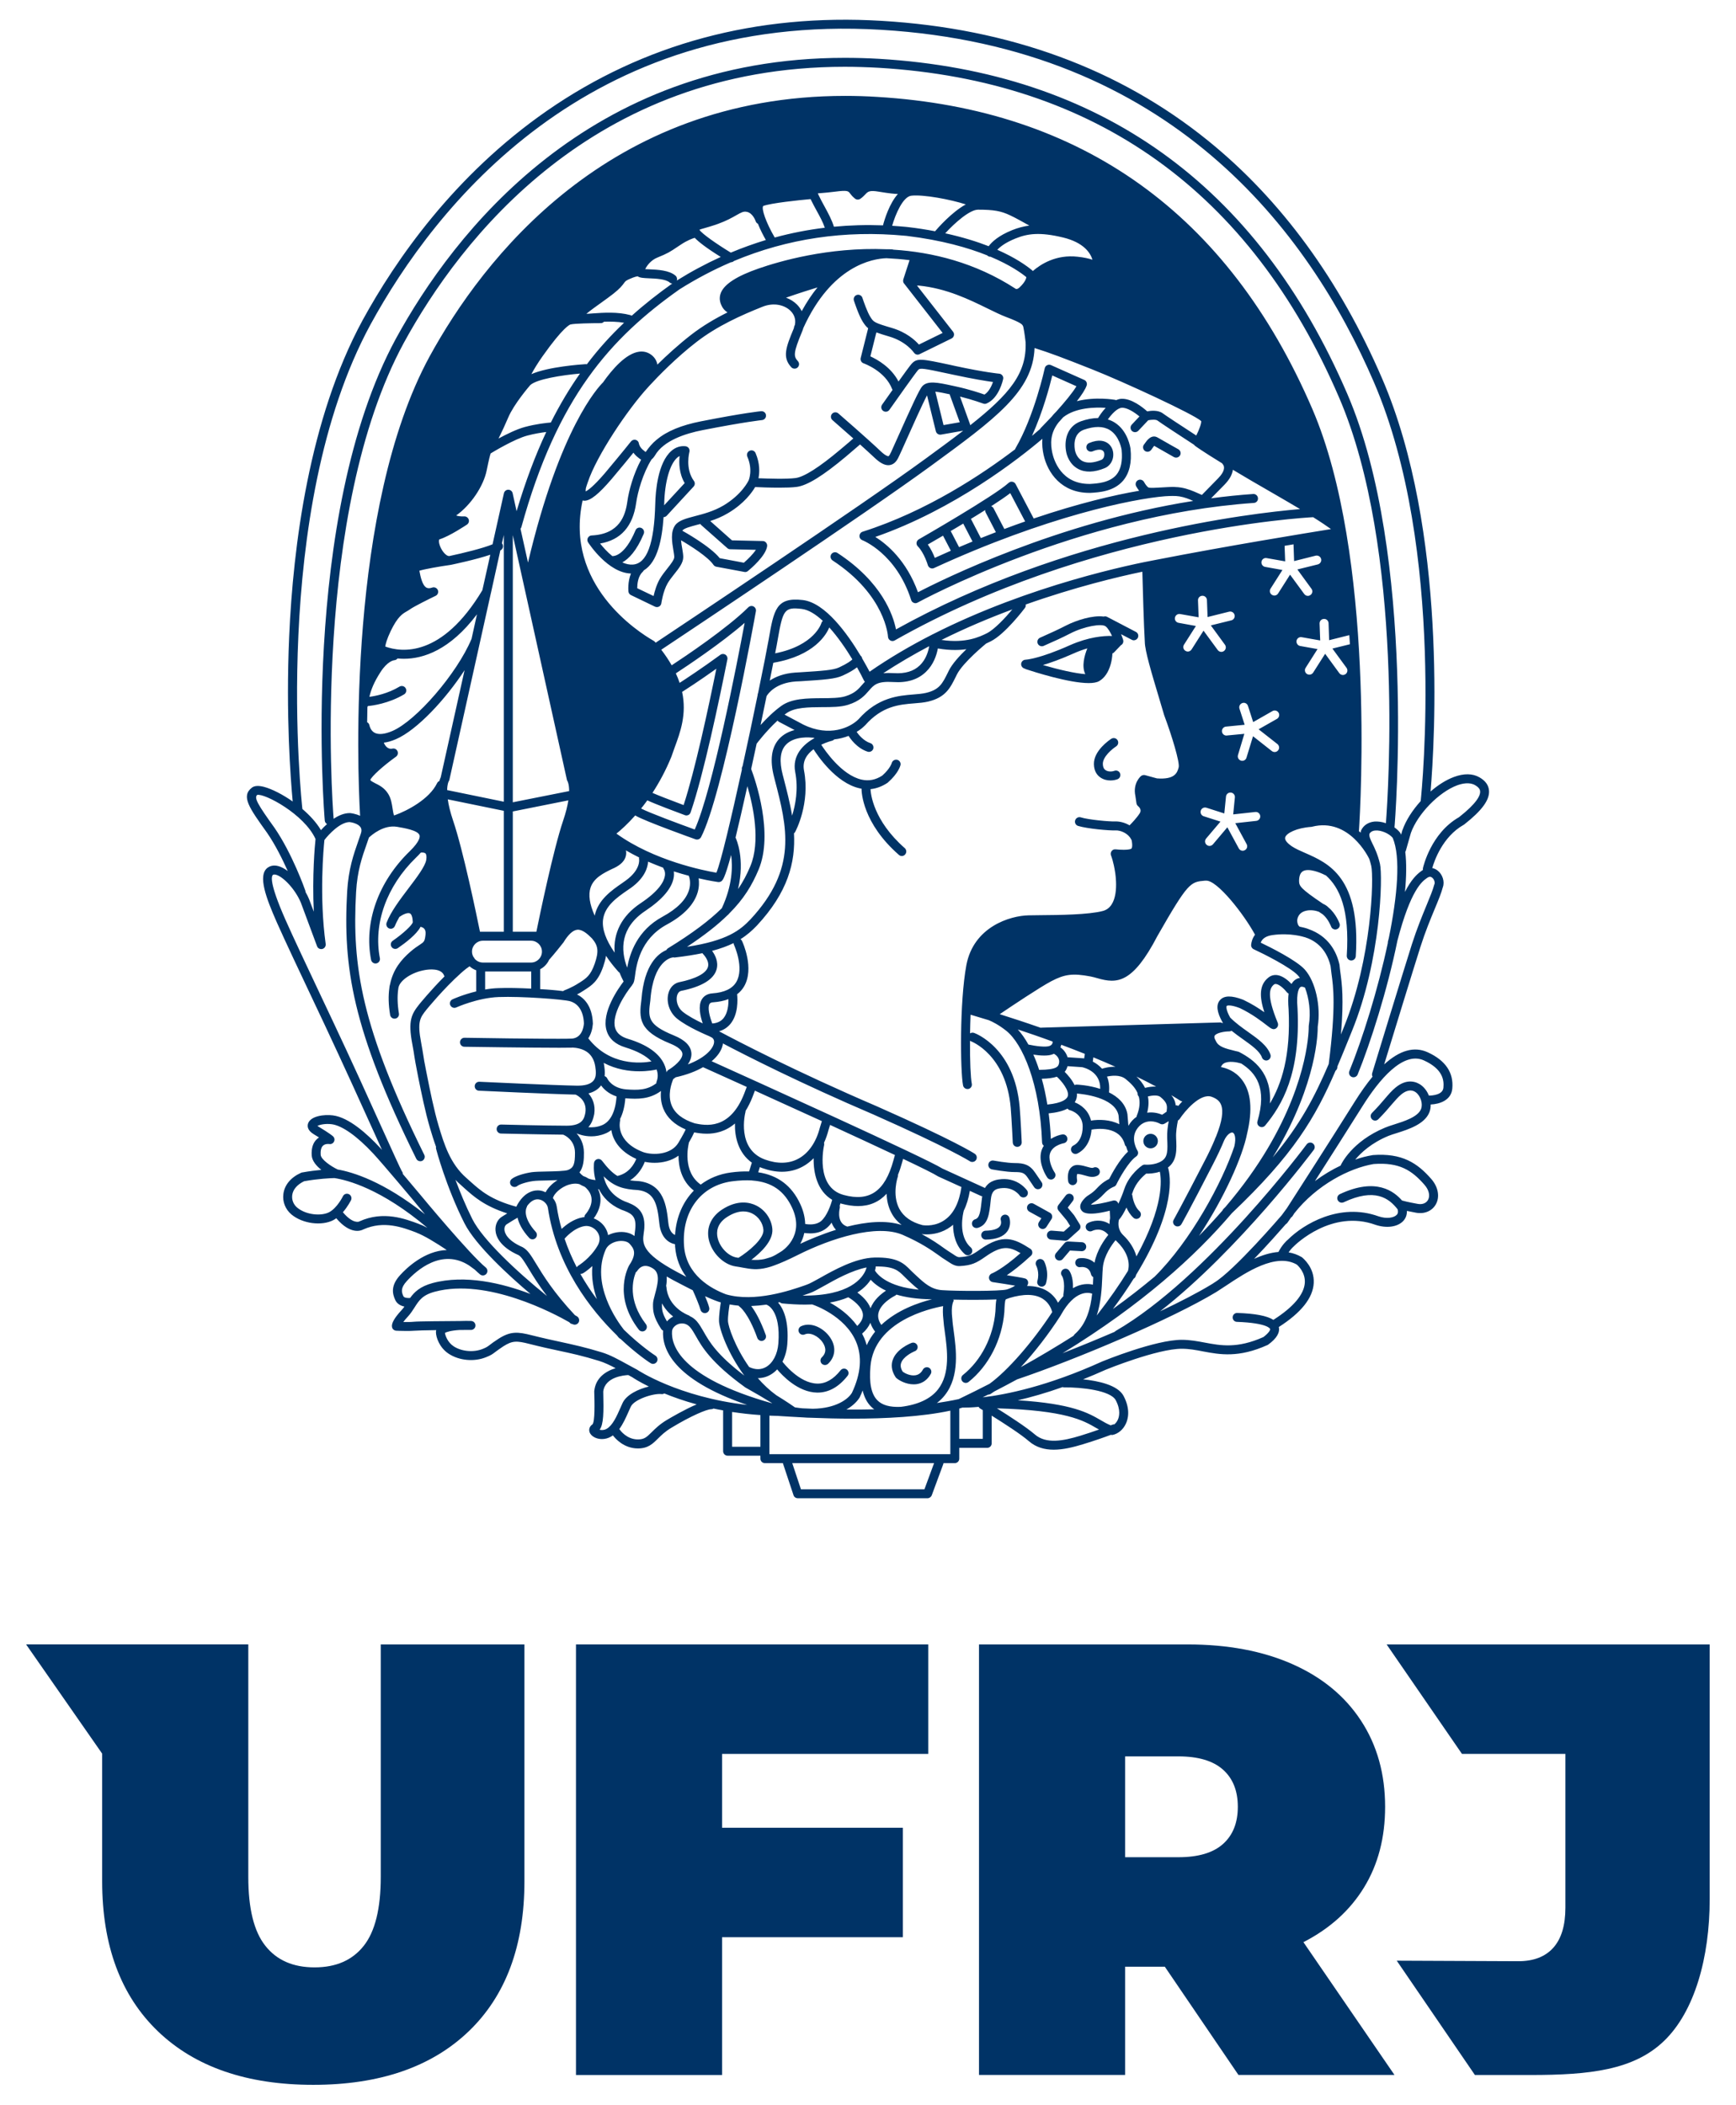 <svg width="33" height="40" viewBox="0 0 33 40" fill="none" xmlns="http://www.w3.org/2000/svg">
<path d="M7.238 35.662C7.238 36.263 7.13 36.699 6.915 36.971C6.699 37.245 6.387 37.381 5.98 37.381C5.571 37.381 5.26 37.245 5.044 36.971C4.827 36.699 4.72 36.263 4.72 35.662V31.244H0.5V31.25L1.942 33.32V35.744C1.942 36.968 2.296 37.918 3.002 38.596C3.708 39.273 4.692 39.613 5.955 39.613C7.218 39.613 8.203 39.273 8.91 38.596C9.616 37.918 9.969 36.968 9.969 35.744V31.245H7.238V35.662Z" fill="#003366"/>
<path d="M10.949 39.426H13.726V36.808H17.163V34.728H13.726V33.325H17.645V31.245H10.949V39.426Z" fill="#003366"/>
<path d="M25.93 35.861C26.197 35.425 26.33 34.914 26.33 34.33C26.33 33.708 26.178 33.161 25.872 32.694C25.566 32.226 25.13 31.868 24.565 31.618C24 31.369 23.338 31.245 22.576 31.245H18.61V39.425H21.388V37.368H22.142L23.542 39.425H26.508L24.777 36.902C25.279 36.644 25.663 36.298 25.93 35.861ZM23.247 35.038C23.059 35.205 22.777 35.288 22.399 35.288H21.388V33.372H22.399C22.777 33.372 23.059 33.456 23.247 33.623C23.436 33.791 23.53 34.026 23.53 34.33C23.53 34.634 23.436 34.87 23.247 35.038Z" fill="#003366"/>
<path d="M29.099 39.426H28.037L26.551 37.254L28.863 37.264C29.152 37.264 29.375 37.179 29.528 37.007C29.681 36.835 29.757 36.582 29.757 36.247V33.325H27.791L26.359 31.245H32.5V36.084C32.5 37.197 32.212 38.22 31.634 38.777C31.057 39.335 30.212 39.426 29.099 39.426Z" fill="#003366"/>
<path d="M21.869 8.563C21.884 8.55 21.894 8.535 21.907 8.515C21.915 8.505 21.928 8.484 21.94 8.471C22.054 8.537 22.305 8.678 22.316 8.685C22.329 8.692 22.343 8.695 22.358 8.695C22.387 8.695 22.416 8.68 22.432 8.652C22.455 8.612 22.44 8.559 22.399 8.536C22.396 8.535 22.108 8.373 22.007 8.314C21.887 8.243 21.796 8.376 21.766 8.42C21.762 8.427 21.757 8.434 21.754 8.437C21.722 8.469 21.72 8.521 21.75 8.555C21.78 8.59 21.834 8.594 21.869 8.563Z" fill="#003366"/>
<path d="M21.872 21.543C21.796 21.543 21.734 21.605 21.734 21.681C21.734 21.758 21.796 21.819 21.872 21.819C21.948 21.819 22.01 21.758 22.01 21.681C22.01 21.605 21.948 21.543 21.872 21.543Z" fill="#003366"/>
<path d="M19.749 23.221C19.724 23.26 19.735 23.312 19.775 23.338C19.789 23.347 19.805 23.352 19.821 23.352C19.849 23.352 19.876 23.337 19.892 23.312L19.988 23.163C20.001 23.144 20.005 23.119 19.999 23.097C19.994 23.074 19.979 23.054 19.958 23.043L19.649 22.872C19.608 22.85 19.557 22.865 19.533 22.906C19.511 22.948 19.526 22.999 19.567 23.022L19.796 23.148L19.749 23.221Z" fill="#003366"/>
<path d="M20.252 23.575C20.273 23.575 20.293 23.566 20.308 23.553L20.51 23.372C20.541 23.345 20.548 23.299 20.526 23.264L20.42 23.093C20.418 23.09 20.415 23.087 20.413 23.084L20.297 22.945L20.394 22.818C20.422 22.781 20.415 22.727 20.378 22.699C20.34 22.67 20.287 22.678 20.259 22.715L20.12 22.895C20.096 22.927 20.097 22.971 20.122 23.002L20.278 23.189L20.343 23.293L20.222 23.401L19.993 23.383C19.946 23.379 19.905 23.414 19.901 23.461C19.897 23.509 19.932 23.549 19.979 23.553L20.245 23.574C20.247 23.575 20.249 23.575 20.252 23.575Z" fill="#003366"/>
<path d="M20.648 23.693C20.651 23.646 20.615 23.606 20.568 23.603L20.306 23.589C20.279 23.588 20.254 23.599 20.236 23.619L20.074 23.81C20.043 23.846 20.047 23.9 20.083 23.93C20.099 23.944 20.119 23.951 20.138 23.951C20.162 23.951 20.187 23.941 20.203 23.921L20.339 23.761L20.559 23.773C20.605 23.776 20.646 23.74 20.648 23.693Z" fill="#003366"/>
<path d="M19.08 23.083C19.035 23.098 19.011 23.146 19.026 23.19C19.026 23.191 19.043 23.25 19.009 23.296C18.971 23.351 18.875 23.381 18.737 23.384C18.69 23.384 18.652 23.422 18.653 23.469C18.653 23.516 18.691 23.553 18.738 23.553H18.739C18.938 23.55 19.076 23.497 19.148 23.396C19.231 23.279 19.192 23.151 19.187 23.137C19.172 23.092 19.124 23.068 19.08 23.083Z" fill="#003366"/>
<path d="M19.661 22.561C19.678 22.584 19.704 22.596 19.731 22.596C19.747 22.596 19.765 22.591 19.78 22.581C19.818 22.553 19.827 22.5 19.8 22.462C19.799 22.461 19.764 22.411 19.681 22.287C19.576 22.129 19.467 22.099 19.291 22.099C19.145 22.099 18.891 22.052 18.888 22.052C18.842 22.043 18.797 22.073 18.789 22.119C18.78 22.165 18.81 22.21 18.856 22.219C18.868 22.221 19.129 22.27 19.291 22.27C19.428 22.27 19.474 22.283 19.539 22.381C19.624 22.508 19.66 22.558 19.661 22.561Z" fill="#003366"/>
<path d="M20.389 22.518C20.395 22.518 20.4 22.517 20.405 22.517C20.451 22.508 20.482 22.464 20.474 22.418C20.465 22.37 20.47 22.315 20.478 22.306C20.478 22.306 20.481 22.305 20.488 22.306C20.539 22.31 20.583 22.323 20.626 22.335C20.701 22.357 20.779 22.38 20.86 22.339C20.903 22.318 20.919 22.267 20.898 22.226C20.878 22.183 20.826 22.166 20.785 22.186C20.763 22.197 20.731 22.188 20.673 22.172C20.628 22.159 20.571 22.142 20.505 22.136C20.428 22.128 20.381 22.161 20.355 22.189C20.278 22.274 20.301 22.42 20.306 22.449C20.314 22.489 20.35 22.518 20.389 22.518Z" fill="#003366"/>
<path d="M21.183 14.646C21.135 14.664 21.062 14.665 21.016 14.633C20.982 14.611 20.965 14.572 20.964 14.517C20.961 14.377 21.146 14.227 21.218 14.181C21.257 14.155 21.268 14.103 21.243 14.063C21.218 14.023 21.165 14.012 21.125 14.037C21.091 14.059 20.788 14.263 20.794 14.521C20.797 14.662 20.864 14.737 20.92 14.774C20.979 14.814 21.046 14.829 21.108 14.829C21.158 14.829 21.205 14.82 21.242 14.806C21.286 14.789 21.308 14.741 21.292 14.696C21.276 14.652 21.227 14.629 21.183 14.646Z" fill="#003366"/>
<path d="M19.479 12.704C19.486 12.708 19.493 12.712 19.502 12.715C19.656 12.766 20.322 12.979 20.695 12.979C20.779 12.979 20.847 12.968 20.893 12.942C20.995 12.884 21.071 12.773 21.114 12.619C21.132 12.554 21.143 12.483 21.146 12.416C21.158 12.411 21.169 12.405 21.178 12.395L21.308 12.259C21.317 12.255 21.324 12.249 21.331 12.242C21.352 12.22 21.359 12.188 21.35 12.158C21.347 12.148 21.334 12.105 21.311 12.05L21.514 12.156C21.526 12.163 21.539 12.166 21.553 12.166C21.583 12.166 21.613 12.149 21.628 12.121C21.65 12.079 21.634 12.027 21.592 12.006L21.046 11.721C21.025 11.709 21.002 11.708 20.981 11.715C20.772 11.686 20.46 11.785 20.261 11.887C20.106 11.967 19.984 12.021 19.815 12.097L19.77 12.117C19.728 12.136 19.708 12.186 19.727 12.229C19.746 12.272 19.797 12.291 19.84 12.272L19.884 12.252C20.056 12.176 20.18 12.121 20.339 12.039C20.614 11.897 20.943 11.844 21.017 11.901C21.062 11.935 21.105 12.011 21.139 12.084C20.979 12.079 20.697 12.102 20.341 12.258C19.754 12.522 19.496 12.535 19.494 12.535C19.447 12.536 19.41 12.576 19.411 12.622C19.413 12.663 19.442 12.695 19.479 12.704ZM20.41 12.415C20.502 12.374 20.588 12.343 20.669 12.32C20.615 12.453 20.557 12.66 20.631 12.809C20.439 12.795 20.134 12.726 19.825 12.636C19.968 12.594 20.161 12.526 20.41 12.415Z" fill="#003366"/>
<path d="M28.305 15.023C28.298 14.919 28.236 14.834 28.122 14.769C27.992 14.695 27.825 14.693 27.638 14.763C27.49 14.818 27.336 14.915 27.194 15.039C27.274 14.089 27.517 10.079 26.275 7.197C25.465 5.319 24.352 3.796 22.964 2.673C21.277 1.307 19.188 0.54 16.757 0.396C14.378 0.254 12.238 0.83 10.397 2.105C8.631 3.33 7.517 4.945 6.893 6.084C5.875 7.959 5.571 10.388 5.497 12.095C5.431 13.593 5.525 14.813 5.564 15.229C5.369 15.092 5.168 14.991 5.019 14.951C4.914 14.924 4.838 14.928 4.788 14.966C4.578 15.129 4.736 15.348 5.079 15.827C5.234 16.052 5.37 16.327 5.47 16.55C5.409 16.505 5.349 16.472 5.293 16.457C5.194 16.429 5.127 16.459 5.088 16.486C4.891 16.631 5.065 17.077 5.26 17.52L5.262 17.525C5.41 17.86 5.73 18.536 5.987 19.08C6.053 19.218 6.114 19.349 6.168 19.463C6.532 20.238 6.871 20.985 7.117 21.53C7.173 21.653 7.221 21.759 7.261 21.848C7.247 21.832 7.233 21.817 7.221 21.804C6.982 21.547 6.633 21.232 6.33 21.193C6.163 21.171 5.907 21.204 5.857 21.344C5.842 21.389 5.835 21.474 5.966 21.552C6.004 21.575 6.037 21.595 6.064 21.612C6.052 21.62 6.04 21.629 6.028 21.64C5.951 21.708 5.917 21.813 5.925 21.952C5.932 22.059 6.016 22.155 6.108 22.228C6.005 22.238 5.878 22.253 5.74 22.278C5.733 22.279 5.726 22.282 5.72 22.285C5.528 22.372 5.409 22.514 5.387 22.685C5.367 22.832 5.424 22.978 5.541 23.076C5.751 23.251 6.115 23.299 6.338 23.182C6.357 23.172 6.374 23.16 6.392 23.147C6.661 23.465 6.863 23.384 6.906 23.36C7.296 23.186 7.652 23.32 7.912 23.418L7.916 23.421C8.06 23.475 8.284 23.611 8.493 23.751C8.072 23.765 7.731 24.09 7.607 24.227C7.424 24.427 7.458 24.58 7.514 24.702C7.549 24.776 7.618 24.811 7.688 24.826C7.67 24.851 7.651 24.875 7.628 24.899C7.493 25.046 7.435 25.151 7.453 25.219C7.461 25.255 7.492 25.28 7.529 25.284C7.534 25.284 7.623 25.289 7.723 25.289C7.776 25.289 7.833 25.288 7.884 25.284C7.922 25.28 8.093 25.276 8.293 25.273C8.288 25.288 8.287 25.301 8.287 25.311C8.287 25.409 8.353 25.607 8.531 25.723C8.73 25.853 9.016 25.879 9.24 25.787C9.333 25.751 9.362 25.729 9.417 25.687C9.449 25.663 9.489 25.633 9.566 25.582C9.74 25.471 9.821 25.473 10.067 25.536C10.292 25.593 10.461 25.63 10.626 25.665C10.866 25.716 11.075 25.761 11.389 25.858C11.489 25.889 11.594 25.939 11.702 25.996C11.515 26.053 11.324 26.178 11.297 26.426C11.296 26.43 11.296 26.434 11.296 26.438C11.302 26.641 11.312 27.017 11.261 27.065C11.201 27.103 11.183 27.176 11.219 27.237C11.257 27.3 11.344 27.343 11.442 27.343C11.498 27.343 11.558 27.329 11.614 27.297C11.627 27.29 11.639 27.282 11.651 27.273C11.693 27.329 11.857 27.521 12.126 27.521C12.319 27.521 12.406 27.434 12.507 27.334C12.571 27.271 12.644 27.198 12.766 27.126C13.143 26.898 13.436 26.776 13.519 26.776C13.536 26.776 13.551 26.771 13.564 26.763C13.623 26.775 13.684 26.788 13.746 26.798V27.573C13.746 27.62 13.784 27.659 13.832 27.659H14.455V27.716C14.455 27.763 14.493 27.8 14.54 27.8H14.882C14.883 27.805 14.884 27.809 14.886 27.814L15.084 28.409C15.095 28.444 15.128 28.467 15.165 28.467H17.632C17.667 28.467 17.699 28.444 17.712 28.411L17.932 27.816C17.933 27.81 17.934 27.806 17.935 27.8H18.149C18.196 27.8 18.235 27.763 18.235 27.716V27.51H18.766C18.813 27.51 18.851 27.471 18.851 27.425V26.898C19.074 27.037 19.407 27.251 19.558 27.383C19.694 27.501 19.856 27.545 20.03 27.545C20.207 27.545 20.398 27.499 20.585 27.442C20.816 27.372 21.009 27.303 21.117 27.262C21.123 27.264 21.128 27.265 21.134 27.265C21.14 27.265 21.146 27.264 21.152 27.264C21.255 27.242 21.349 27.164 21.401 27.053C21.443 26.965 21.493 26.778 21.358 26.523C21.248 26.316 20.878 26.238 20.589 26.208C20.727 26.153 20.871 26.092 21.018 26.026C21.029 26.021 21.997 25.627 22.464 25.627C22.605 25.627 22.734 25.651 22.872 25.678C23.187 25.737 23.544 25.804 24.094 25.556C24.1 25.554 24.105 25.551 24.109 25.547C24.268 25.432 24.334 25.319 24.309 25.214C24.734 24.942 24.958 24.662 24.973 24.379C24.989 24.086 24.774 23.91 24.75 23.89C24.747 23.889 24.744 23.886 24.741 23.884C24.662 23.838 24.579 23.809 24.495 23.796C24.545 23.722 24.59 23.685 24.591 23.684C24.593 23.682 24.595 23.68 24.598 23.677C24.627 23.648 25.317 22.971 26.149 23.273C26.358 23.342 26.562 23.314 26.671 23.203C26.722 23.15 26.747 23.082 26.744 23.008C26.793 23.017 26.851 23.029 26.916 23.042C27.076 23.072 27.221 23.011 27.293 22.885C27.374 22.743 27.34 22.553 27.208 22.402C26.944 22.099 26.653 21.905 26.095 21.947C26.092 21.948 26.09 21.948 26.087 21.949C25.985 21.966 25.875 21.993 25.762 22.033C25.874 21.899 26.071 21.716 26.392 21.583C26.434 21.566 26.491 21.547 26.552 21.529C26.773 21.459 27.077 21.361 27.169 21.14C27.189 21.092 27.197 21.039 27.196 20.986C27.358 20.979 27.587 20.911 27.607 20.683C27.635 20.38 27.478 20.149 27.14 19.994C26.884 19.877 26.608 19.955 26.312 20.224C26.473 19.698 26.881 18.366 27.001 17.992C27.093 17.703 27.193 17.463 27.273 17.27C27.343 17.102 27.399 16.967 27.427 16.858C27.466 16.753 27.423 16.615 27.328 16.541C27.296 16.516 27.262 16.501 27.226 16.494C27.263 16.362 27.42 15.899 27.823 15.672C27.827 15.669 27.831 15.668 27.834 15.665C28.168 15.403 28.318 15.2 28.305 15.023ZM7.043 6.166C8.265 3.931 11.153 0.233 16.747 0.566C22.247 0.893 24.879 4.389 26.118 7.264C27.489 10.444 27.027 15.032 27.006 15.221C26.851 15.393 26.725 15.586 26.66 15.772C26.658 15.773 26.658 15.775 26.657 15.777L26.634 15.86C26.632 15.854 26.629 15.847 26.626 15.84C26.623 15.835 26.62 15.828 26.616 15.823C26.588 15.785 26.551 15.752 26.508 15.722V15.72C26.514 15.671 26.934 10.554 25.611 7.484C23.898 3.509 20.904 1.368 16.714 1.118C16.494 1.105 16.274 1.099 16.057 1.099C11.175 1.099 8.618 4.44 7.527 6.432C5.686 9.823 6.168 15.539 6.174 15.594C6.177 15.621 6.194 15.645 6.217 15.657C6.172 15.697 6.133 15.738 6.101 15.773C6.016 15.629 5.889 15.492 5.748 15.371C5.748 15.367 5.748 15.364 5.747 15.361C5.741 15.305 5.121 9.703 7.043 6.166ZM25.48 18.482C25.473 18.428 25.467 18.382 25.463 18.335C25.463 18.331 25.462 18.326 25.461 18.323C25.405 18.082 25.255 17.785 24.868 17.651C24.863 17.649 24.858 17.646 24.853 17.645C24.848 17.643 24.801 17.627 24.722 17.611C24.719 17.611 24.716 17.61 24.714 17.61C24.71 17.609 24.697 17.606 24.683 17.584C24.66 17.549 24.654 17.491 24.663 17.458C24.683 17.377 24.738 17.326 24.825 17.305C24.91 17.284 25.005 17.299 25.069 17.323C25.094 17.34 25.119 17.357 25.147 17.375C25.251 17.463 25.302 17.604 25.303 17.604C25.315 17.639 25.348 17.661 25.383 17.661C25.392 17.661 25.402 17.66 25.412 17.655C25.456 17.641 25.48 17.591 25.464 17.548C25.461 17.54 25.397 17.362 25.255 17.244C25.228 17.215 25.192 17.191 25.149 17.172C24.704 16.873 24.698 16.832 24.694 16.738C24.695 16.643 24.72 16.581 24.767 16.554C24.877 16.488 25.106 16.584 25.178 16.622C25.186 16.627 25.195 16.63 25.203 16.632C25.463 16.863 25.658 17.274 25.601 18.159C25.599 18.206 25.634 18.246 25.681 18.25H25.686C25.731 18.25 25.769 18.215 25.772 18.17C25.868 16.67 25.256 16.402 24.808 16.206C24.714 16.165 24.625 16.126 24.558 16.081C24.464 16.017 24.418 15.957 24.43 15.912C24.452 15.83 24.648 15.73 24.927 15.711C24.931 15.71 24.937 15.709 24.942 15.708C25.643 15.53 26.012 16.285 26.027 16.317C26.027 16.319 26.028 16.32 26.029 16.32C26.042 16.361 26.055 16.403 26.066 16.452C26.118 16.678 26.078 18.213 25.544 19.522L25.49 19.655C25.548 18.977 25.508 18.688 25.48 18.482ZM20.441 24.008C20.449 24.054 20.493 24.085 20.539 24.076C20.556 24.074 20.702 24.052 20.739 24.211C20.745 24.236 20.762 24.255 20.782 24.266C20.781 24.312 20.779 24.359 20.776 24.409C20.692 24.39 20.554 24.384 20.396 24.476C20.405 24.25 20.331 24.15 20.321 24.138C20.292 24.101 20.238 24.096 20.201 24.126C20.165 24.155 20.159 24.209 20.189 24.245C20.189 24.245 20.255 24.345 20.214 24.596C20.212 24.607 20.213 24.616 20.215 24.626C20.18 24.662 20.147 24.704 20.113 24.752C20.075 24.68 20.014 24.6 19.918 24.537C19.81 24.468 19.679 24.433 19.524 24.435C19.53 24.423 19.536 24.412 19.54 24.399C19.552 24.363 19.539 24.323 19.507 24.301C19.49 24.291 19.479 24.284 19.139 24.23C19.252 24.154 19.405 24.037 19.597 23.86C19.617 23.843 19.627 23.816 19.623 23.791C19.622 23.764 19.607 23.741 19.585 23.727C19.28 23.531 19.065 23.434 18.631 23.739C18.479 23.847 18.421 23.875 18.237 23.887C18.208 23.889 18.175 23.87 18.123 23.834C18.102 23.82 18.081 23.807 18.058 23.792C18.027 23.773 17.99 23.747 17.944 23.715C17.848 23.646 17.718 23.553 17.52 23.448C17.544 23.452 17.576 23.454 17.616 23.454C17.733 23.454 17.91 23.428 18.075 23.305C18.09 23.295 18.103 23.282 18.117 23.27C18.118 23.452 18.163 23.672 18.341 23.83C18.357 23.843 18.377 23.851 18.398 23.851C18.421 23.851 18.444 23.841 18.461 23.822C18.492 23.788 18.489 23.733 18.454 23.702C18.203 23.48 18.307 23.055 18.321 23.002C18.374 22.895 18.412 22.769 18.436 22.627L18.646 22.723C18.654 22.727 18.663 22.729 18.672 22.73C18.67 22.739 18.669 22.747 18.667 22.758L18.665 22.777C18.639 23.023 18.623 23.142 18.537 23.167C18.492 23.18 18.466 23.227 18.479 23.272C18.489 23.309 18.523 23.333 18.561 23.333C18.568 23.333 18.577 23.332 18.584 23.331C18.785 23.273 18.806 23.073 18.834 22.795L18.837 22.775C18.855 22.603 18.947 22.582 19.056 22.574C19.272 22.559 19.379 22.708 19.383 22.716C19.411 22.754 19.463 22.763 19.502 22.738C19.541 22.711 19.551 22.658 19.524 22.619C19.517 22.61 19.359 22.383 19.044 22.404C18.972 22.41 18.811 22.422 18.723 22.573C18.721 22.571 18.72 22.57 18.716 22.569L17.914 22.203C17.599 22.003 14.253 20.491 13.528 20.164C13.643 20.068 13.709 19.965 13.732 19.877C13.738 19.86 13.741 19.843 13.742 19.826C14.202 20.068 15.237 20.592 16.605 21.177C18.049 21.817 18.433 22.063 18.436 22.064C18.45 22.075 18.467 22.078 18.483 22.078C18.511 22.078 18.538 22.064 18.554 22.04C18.579 22 18.569 21.948 18.529 21.922C18.514 21.911 18.138 21.67 16.672 21.022C15.128 20.36 14.011 19.778 13.669 19.595C13.757 19.57 13.829 19.522 13.886 19.453C14.034 19.272 14.023 18.996 14.012 18.891C14.065 18.851 14.109 18.802 14.143 18.745C14.346 18.401 14.117 17.902 14.106 17.881C14.1 17.865 14.089 17.854 14.076 17.845C14.198 17.769 14.297 17.682 14.39 17.584C14.977 16.953 15.123 16.387 15.093 15.833C15.102 15.826 15.11 15.819 15.115 15.808C15.127 15.787 15.404 15.264 15.283 14.636C15.249 14.455 15.345 14.325 15.465 14.236C15.535 14.348 15.886 14.876 16.338 14.978C16.351 14.982 16.364 14.983 16.377 14.985C16.377 15.055 16.398 15.64 17.087 16.243C17.103 16.257 17.122 16.265 17.143 16.265C17.166 16.265 17.189 16.255 17.206 16.235C17.237 16.2 17.234 16.146 17.199 16.115C16.595 15.585 16.551 15.072 16.548 14.994C16.659 14.983 16.767 14.943 16.871 14.874C16.874 14.872 16.877 14.87 16.879 14.867C17.079 14.691 17.114 14.551 17.118 14.536C17.127 14.491 17.099 14.447 17.054 14.436C17.009 14.426 16.963 14.454 16.951 14.498C16.951 14.5 16.924 14.6 16.772 14.736C16.645 14.819 16.516 14.844 16.377 14.813C15.997 14.727 15.677 14.252 15.611 14.15C15.715 14.1 15.806 14.077 15.815 14.075C15.833 14.07 15.847 14.061 15.859 14.049C15.959 14.037 16.05 14.014 16.131 13.982C16.155 14.022 16.284 14.215 16.492 14.282C16.501 14.285 16.51 14.286 16.518 14.286C16.555 14.286 16.588 14.263 16.6 14.227C16.613 14.183 16.589 14.134 16.545 14.12C16.412 14.077 16.316 13.953 16.284 13.906C16.349 13.868 16.401 13.825 16.44 13.786C16.442 13.784 16.443 13.783 16.445 13.782C16.768 13.414 17.093 13.387 17.38 13.364C17.474 13.357 17.564 13.349 17.645 13.33C17.975 13.25 18.062 13.075 18.171 12.854L18.189 12.817C18.307 12.584 18.738 12.235 18.741 12.231L18.747 12.227C18.779 12.212 18.807 12.197 18.832 12.186C19.106 12.05 19.468 11.571 19.483 11.551C19.498 11.531 19.502 11.508 19.498 11.486C20.433 11.155 21.253 10.959 21.715 10.863C21.722 11.129 21.744 11.918 21.762 12.197C21.763 12.363 21.892 12.792 22.028 13.246C22.062 13.36 22.096 13.473 22.127 13.579C22.128 13.582 22.128 13.583 22.129 13.586C22.28 13.989 22.428 14.485 22.406 14.578C22.378 14.694 22.321 14.814 21.993 14.79L21.766 14.728C21.74 14.722 21.712 14.728 21.69 14.745C21.684 14.75 21.53 14.88 21.583 15.125C21.588 15.152 21.599 15.233 21.603 15.262C21.606 15.283 21.617 15.303 21.634 15.317C21.652 15.332 21.709 15.386 21.666 15.452C21.607 15.543 21.515 15.639 21.472 15.682C21.383 15.63 21.284 15.605 21.2 15.608C21.09 15.612 20.689 15.576 20.545 15.53C20.5 15.516 20.452 15.542 20.438 15.587C20.424 15.632 20.449 15.679 20.494 15.693C20.662 15.745 21.086 15.784 21.207 15.778C21.306 15.774 21.446 15.837 21.5 15.944C21.502 15.95 21.506 15.954 21.51 15.959C21.532 16.062 21.522 16.119 21.5 16.129C21.438 16.154 21.288 16.147 21.209 16.138C21.178 16.134 21.149 16.146 21.131 16.171C21.113 16.195 21.109 16.227 21.12 16.255C21.121 16.257 21.166 16.364 21.2 16.588C21.221 16.737 21.269 17.228 20.964 17.309C20.691 17.381 20.135 17.386 19.767 17.389C19.683 17.39 19.609 17.391 19.551 17.392C19.203 17.399 18.508 17.607 18.37 18.337C18.239 19.042 18.254 20.36 18.307 20.624C18.315 20.664 18.351 20.692 18.39 20.692C18.396 20.692 18.402 20.692 18.408 20.691C18.453 20.682 18.483 20.637 18.473 20.591C18.451 20.48 18.436 20.157 18.439 19.775C18.445 19.779 18.451 19.783 18.459 19.786C18.466 19.788 19.126 20.038 19.213 21.051C19.23 21.252 19.252 21.706 19.252 21.71C19.255 21.756 19.292 21.791 19.337 21.791H19.341C19.388 21.789 19.424 21.749 19.422 21.703C19.421 21.684 19.401 21.241 19.383 21.036C19.287 19.916 18.549 19.637 18.517 19.626C18.49 19.616 18.461 19.621 18.44 19.635C18.442 19.52 18.445 19.401 18.45 19.28C18.511 19.299 18.631 19.334 18.796 19.384C18.871 19.415 18.989 19.475 19.129 19.586C19.437 19.831 19.767 20.582 19.809 21.706C19.81 21.733 19.822 21.755 19.842 21.77C19.803 21.83 19.778 21.904 19.78 21.996C19.784 22.197 19.904 22.368 19.909 22.376C19.925 22.399 19.952 22.412 19.979 22.412C19.996 22.412 20.013 22.407 20.027 22.396C20.066 22.37 20.075 22.316 20.048 22.278C20.047 22.277 19.954 22.14 19.95 21.991C19.945 21.773 20.208 21.725 20.22 21.722C20.265 21.715 20.297 21.672 20.289 21.626C20.282 21.579 20.239 21.547 20.192 21.555C20.132 21.565 20.051 21.592 19.976 21.64C19.969 21.474 19.954 21.311 19.934 21.155C20.086 21.14 20.205 21.11 20.293 21.064C20.303 21.078 20.319 21.09 20.337 21.094C20.348 21.096 20.581 21.159 20.581 21.405C20.581 21.578 20.517 21.709 20.405 21.765C20.363 21.785 20.346 21.837 20.367 21.878C20.382 21.909 20.412 21.926 20.443 21.926C20.456 21.926 20.469 21.923 20.481 21.917C20.636 21.84 20.734 21.672 20.749 21.463C20.852 21.445 21.287 21.391 21.382 21.746C21.386 21.763 21.395 21.775 21.408 21.786C21.418 21.823 21.43 21.855 21.442 21.882C21.282 22.027 21.133 22.305 21.084 22.401C21.036 22.423 20.95 22.472 20.859 22.57C20.794 22.642 20.748 22.672 20.709 22.698C20.68 22.716 20.654 22.733 20.628 22.759C20.595 22.792 20.495 22.892 20.551 22.987C20.572 23.022 20.63 23.122 21.096 23.004L21.102 23.143V23.144C21.096 23.174 21.091 23.213 21.091 23.257C20.937 23.158 20.77 23.192 20.683 23.237C20.642 23.259 20.626 23.31 20.648 23.351C20.67 23.392 20.72 23.409 20.762 23.388C20.782 23.378 20.938 23.306 21.068 23.463C20.994 23.555 20.851 23.754 20.806 23.992C20.713 23.905 20.585 23.896 20.51 23.909C20.464 23.917 20.433 23.961 20.441 24.008ZM20.761 24.58C20.731 24.857 20.656 25.153 20.43 25.35C20.42 25.359 20.413 25.369 20.408 25.38C20.096 25.578 19.762 25.778 19.405 25.976C19.662 25.7 19.931 25.354 20.163 24.993C20.165 24.991 20.165 24.989 20.166 24.987C20.435 24.5 20.697 24.557 20.761 24.58ZM11.871 22.825C11.607 22.709 11.509 22.508 11.474 22.35C11.678 22.552 11.86 22.598 12.129 22.612C12.447 22.651 12.496 22.89 12.534 23.25C12.563 23.523 12.718 23.619 12.832 23.641C12.832 23.655 12.832 23.67 12.833 23.684C12.851 23.92 12.933 24.11 13.046 24.261C12.994 24.234 12.938 24.205 12.879 24.173C12.185 23.803 12.211 23.62 12.237 23.427C12.242 23.396 12.246 23.364 12.248 23.331C12.272 22.973 12.051 22.891 11.871 22.825ZM11.346 24.685C11.236 24.538 11.13 24.378 11.032 24.205H11.037C11.053 24.205 11.068 24.202 11.08 24.194C11.087 24.191 11.164 24.144 11.26 24.056C11.24 24.279 11.28 24.494 11.346 24.685ZM10.995 24.047C10.981 24.056 10.971 24.066 10.963 24.079C10.876 23.91 10.797 23.728 10.732 23.536C10.732 23.535 10.733 23.534 10.735 23.533C10.736 23.531 10.903 23.332 11.109 23.297C11.199 23.281 11.297 23.325 11.355 23.407C11.386 23.453 11.43 23.548 11.361 23.667C11.219 23.912 10.997 24.045 10.995 24.047ZM9.419 23.38C9.427 23.487 9.496 23.689 9.859 23.849C9.912 23.88 9.966 23.969 10.047 24.102C10.128 24.236 10.233 24.409 10.398 24.625C9.827 24.164 9.178 23.558 8.979 23.164C8.849 22.905 8.742 22.642 8.658 22.418C8.689 22.45 8.721 22.481 8.756 22.511C8.781 22.533 8.806 22.556 8.831 22.579C9.009 22.738 9.209 22.916 9.642 23.055C9.611 23.073 9.577 23.095 9.538 23.12C9.456 23.173 9.411 23.273 9.419 23.38ZM8.944 22.452C8.919 22.429 8.893 22.405 8.867 22.383C8.555 22.112 8.44 21.731 8.339 21.395C8.249 21.094 8.172 20.706 8.121 20.45C8.112 20.41 8.105 20.373 8.099 20.34C8.068 20.185 8.057 20.121 8.047 20.052C8.037 19.992 8.028 19.931 8.005 19.808C7.929 19.408 7.985 19.337 8.109 19.181C8.112 19.178 8.431 18.785 8.762 18.49C8.835 18.424 8.89 18.384 8.926 18.36C8.962 18.393 9.005 18.419 9.052 18.436V18.826C9.052 18.829 9.053 18.833 9.053 18.837C8.801 18.898 8.613 18.982 8.602 18.988C8.56 19.007 8.54 19.058 8.56 19.1C8.58 19.142 8.63 19.162 8.673 19.142C8.677 19.141 9.077 18.959 9.481 18.944C9.909 18.928 10.704 18.987 10.837 19.024C10.931 19.051 11.088 19.141 11.1 19.446C11.093 19.532 11.056 19.717 10.874 19.734C10.841 19.734 10.819 19.735 10.816 19.735C10.815 19.735 10.813 19.736 10.811 19.736C10.445 19.743 8.847 19.72 8.83 19.718H8.828C8.782 19.718 8.745 19.756 8.744 19.803C8.744 19.851 8.781 19.889 8.828 19.889C8.889 19.89 10.087 19.908 10.632 19.908C10.745 19.908 10.829 19.907 10.87 19.906C10.873 19.905 10.876 19.905 10.879 19.904C10.948 19.907 11.081 19.922 11.182 20.005C11.263 20.074 11.31 20.176 11.321 20.31C11.322 20.312 11.322 20.312 11.322 20.314C11.335 20.414 11.321 20.49 11.277 20.538C11.221 20.601 11.116 20.631 10.961 20.628C10.56 20.622 9.128 20.555 9.113 20.554H9.109C9.064 20.554 9.026 20.589 9.024 20.635C9.022 20.683 9.058 20.723 9.105 20.724C9.119 20.725 10.517 20.79 10.942 20.798C10.99 20.82 11.16 20.914 11.128 21.139C11.107 21.245 11.08 21.389 10.77 21.389C10.419 21.389 9.536 21.368 9.528 21.367C9.48 21.366 9.442 21.404 9.441 21.45C9.439 21.498 9.477 21.537 9.524 21.538C9.532 21.538 10.321 21.556 10.707 21.559C10.71 21.561 10.715 21.564 10.72 21.566C10.722 21.567 10.928 21.65 10.93 21.901C10.931 22.118 10.903 22.189 10.798 22.23C10.74 22.252 10.54 22.256 10.394 22.259C10.275 22.261 10.173 22.264 10.109 22.272C9.969 22.293 9.796 22.342 9.724 22.404C9.689 22.436 9.686 22.49 9.717 22.525C9.734 22.544 9.757 22.553 9.781 22.553C9.801 22.553 9.822 22.546 9.838 22.532C9.864 22.509 9.985 22.462 10.133 22.441C10.187 22.433 10.29 22.431 10.398 22.429C10.473 22.427 10.54 22.426 10.598 22.423C10.498 22.485 10.415 22.569 10.372 22.653C10.337 22.637 10.3 22.625 10.261 22.62C10.176 22.61 9.969 22.621 9.814 22.928C9.33 22.797 9.133 22.621 8.944 22.452ZM23.832 18.036C24.02 18.123 24.538 18.382 24.676 18.537C24.688 18.55 24.699 18.565 24.711 18.581C24.686 18.584 24.66 18.592 24.636 18.607C24.601 18.626 24.573 18.657 24.551 18.696C24.493 18.635 24.39 18.542 24.277 18.527C24.217 18.52 24.16 18.535 24.113 18.573C23.934 18.713 23.939 18.939 24.034 19.233C23.929 19.159 23.795 19.073 23.638 18.999C23.636 18.998 23.635 18.997 23.632 18.996C23.412 18.911 23.268 18.913 23.19 19.004C23.113 19.092 23.131 19.233 23.241 19.427C23.243 19.43 23.245 19.432 23.248 19.436C23.243 19.436 23.238 19.437 23.233 19.438C23.22 19.43 23.204 19.425 23.188 19.427L19.799 19.526C19.794 19.526 19.788 19.527 19.782 19.528C19.487 19.425 19.22 19.338 19.004 19.27C19.231 19.116 19.767 18.758 19.983 18.644C20.241 18.509 20.393 18.49 20.729 18.553C20.773 18.561 20.816 18.574 20.863 18.587C21.23 18.692 21.528 18.695 22.003 17.782C22.587 16.761 22.629 16.757 22.905 16.733L22.922 16.733C23.133 16.714 23.648 17.373 23.857 17.76C23.803 17.831 23.788 17.906 23.783 17.95C23.78 17.987 23.799 18.02 23.832 18.036ZM23.556 19.989C23.55 19.986 23.544 19.984 23.538 19.982L23.478 19.968C23.284 19.921 23.163 19.887 23.115 19.784C23.114 19.782 23.113 19.779 23.112 19.777C23.093 19.747 23.075 19.705 23.09 19.679C23.121 19.626 23.271 19.597 23.367 19.597C23.384 19.597 23.398 19.593 23.411 19.585C23.482 19.642 23.556 19.696 23.629 19.747C23.793 19.864 23.948 19.974 23.989 20.093C24.002 20.128 24.035 20.15 24.07 20.15C24.079 20.15 24.088 20.149 24.098 20.145C24.142 20.13 24.165 20.081 24.15 20.037C24.091 19.867 23.915 19.741 23.728 19.609C23.608 19.524 23.485 19.436 23.384 19.333C23.301 19.185 23.311 19.123 23.318 19.114C23.327 19.103 23.394 19.087 23.568 19.154C23.801 19.265 23.985 19.407 24.084 19.484C24.161 19.544 24.208 19.58 24.265 19.534C24.289 19.513 24.308 19.473 24.285 19.424C24.075 18.911 24.133 18.774 24.218 18.706C24.23 18.697 24.241 18.695 24.256 18.696C24.327 18.705 24.424 18.804 24.46 18.851C24.469 18.863 24.482 18.872 24.495 18.878C24.485 18.96 24.485 19.059 24.495 19.176C24.539 20.062 24.359 20.601 24.14 20.967C24.18 20.392 23.839 20.136 23.556 19.989ZM22.475 20.927C22.447 20.956 22.421 20.985 22.398 21.013C22.383 21.004 22.366 21 22.349 21.001C22.341 20.926 22.312 20.864 22.266 20.809C22.325 20.844 22.383 20.879 22.439 20.915C22.45 20.922 22.463 20.925 22.475 20.927ZM22.187 21.622V21.629C22.199 21.86 22.199 21.982 22.087 22.057C21.956 22.145 21.772 22.129 21.77 22.129C21.75 22.127 21.731 22.131 21.715 22.142C21.705 22.148 21.466 22.311 21.373 22.59C21.339 22.69 21.299 22.789 21.259 22.872C21.254 22.854 21.243 22.837 21.227 22.824C21.206 22.809 21.178 22.805 21.153 22.813C20.994 22.857 20.826 22.888 20.738 22.891C20.741 22.888 20.744 22.883 20.748 22.879C20.762 22.865 20.779 22.855 20.801 22.84C20.844 22.812 20.904 22.773 20.984 22.686C21.082 22.579 21.17 22.55 21.17 22.55C21.192 22.543 21.212 22.527 21.221 22.506C21.277 22.39 21.455 22.07 21.596 21.975C21.635 21.95 21.646 21.897 21.62 21.859C21.62 21.856 21.491 21.656 21.601 21.47C21.674 21.348 21.778 21.306 21.875 21.306C21.941 21.306 22.004 21.326 22.05 21.351C22.074 21.365 22.102 21.366 22.128 21.355C22.131 21.353 22.162 21.338 22.216 21.303C22.197 21.403 22.183 21.52 22.187 21.622ZM21.66 23.012C21.549 22.909 21.528 22.728 21.527 22.726C21.526 22.714 21.523 22.703 21.517 22.693C21.523 22.675 21.529 22.659 21.534 22.645C21.594 22.465 21.735 22.342 21.788 22.299C21.84 22.301 21.942 22.298 22.047 22.263C22.08 22.414 22.124 22.924 21.603 23.872C21.559 23.713 21.461 23.573 21.352 23.469C21.245 23.368 21.255 23.239 21.27 23.177C21.32 23.122 21.369 23.035 21.413 22.944C21.441 23.009 21.483 23.08 21.545 23.137C21.561 23.153 21.582 23.16 21.602 23.16C21.626 23.16 21.648 23.15 21.665 23.133C21.697 23.098 21.695 23.044 21.66 23.012ZM19.849 20.056C19.913 20.056 19.973 20.049 20.018 20.029C20.025 20.028 20.03 20.024 20.035 20.022C20.04 20.026 20.044 20.029 20.05 20.032C20.061 20.038 20.156 20.099 20.13 20.208C20.117 20.258 20.101 20.326 19.753 20.328C19.72 20.224 19.683 20.128 19.643 20.038C19.707 20.048 19.78 20.056 19.849 20.056ZM19.549 19.847C19.487 19.735 19.419 19.639 19.348 19.56C19.549 19.627 19.773 19.703 20.009 19.79C20.012 19.811 20.007 19.851 19.953 19.873C19.884 19.902 19.686 19.877 19.549 19.847ZM20.09 20.458C20.18 20.54 20.332 20.723 20.297 20.83C20.281 20.877 20.209 20.958 19.909 20.987C19.881 20.814 19.846 20.65 19.803 20.497C19.924 20.494 20.018 20.482 20.09 20.458ZM20.158 19.9C20.165 19.883 20.17 19.867 20.174 19.851C20.32 19.906 20.471 19.963 20.622 20.024L20.609 20.111C20.605 20.11 20.601 20.11 20.597 20.109C20.594 20.109 20.59 20.108 20.587 20.108L20.293 20.088C20.268 20 20.207 19.934 20.158 19.9ZM20.239 20.366C20.264 20.336 20.281 20.3 20.293 20.258L20.57 20.277C20.613 20.286 20.923 20.362 20.914 20.689C20.695 20.618 20.485 20.608 20.467 20.608C20.453 20.607 20.439 20.611 20.426 20.616C20.375 20.511 20.293 20.419 20.239 20.366ZM20.773 20.171L20.784 20.09C20.924 20.147 21.064 20.207 21.203 20.269C21.073 20.266 20.966 20.301 20.959 20.303C20.956 20.304 20.954 20.305 20.95 20.307C20.897 20.248 20.834 20.202 20.773 20.171ZM20.459 20.884C20.471 20.849 20.474 20.813 20.471 20.778C20.56 20.785 21.192 20.842 21.263 21.193L21.277 21.361C21.103 21.271 20.889 21.267 20.739 21.292C20.695 21.096 20.542 20.988 20.43 20.945C20.442 20.925 20.451 20.905 20.459 20.884ZM21.081 20.756V20.755C21.093 20.637 21.078 20.538 21.043 20.456C21.115 20.44 21.288 20.412 21.399 20.503C21.488 20.576 21.576 20.658 21.624 20.768C21.623 20.781 21.624 20.795 21.629 20.807C21.634 20.82 21.64 20.828 21.648 20.837C21.674 20.936 21.668 21.055 21.608 21.203C21.606 21.209 21.605 21.215 21.604 21.221C21.547 21.26 21.496 21.313 21.455 21.383C21.453 21.386 21.452 21.389 21.45 21.392L21.432 21.175C21.432 21.172 21.431 21.169 21.431 21.166C21.394 20.967 21.248 20.839 21.081 20.756ZM22.179 21.12C22.141 21.149 22.111 21.168 22.09 21.181C22.003 21.143 21.904 21.128 21.807 21.142C21.837 21.024 21.838 20.922 21.822 20.832C21.905 20.812 22.01 20.803 22.059 20.843C22.179 20.942 22.192 21.001 22.179 21.094C22.176 21.103 22.177 21.112 22.179 21.12ZM21.766 20.67C21.722 20.58 21.66 20.51 21.603 20.455C21.731 20.517 21.856 20.581 21.978 20.646C21.9 20.642 21.823 20.656 21.766 20.67ZM15.116 14.667C15.18 14.998 15.119 15.301 15.057 15.498C15.018 15.256 14.955 15.016 14.892 14.772L14.878 14.719C14.812 14.463 14.83 14.274 14.933 14.158C15.095 13.973 15.427 14.015 15.429 14.015C15.437 14.017 15.445 14.017 15.452 14.015C15.462 14.018 15.473 14.022 15.484 14.024C15.262 14.146 15.057 14.358 15.116 14.667ZM15.664 21.713C15.698 21.639 15.727 21.558 15.749 21.472L15.779 21.374C16.233 21.583 16.664 21.782 17.012 21.946L16.983 22.049C16.822 22.636 16.53 22.838 16.038 22.705C15.493 22.559 15.658 21.79 15.666 21.757C15.669 21.742 15.668 21.727 15.664 21.713ZM17.07 22.321C17.099 22.251 17.124 22.176 17.146 22.095L17.168 22.019C17.52 22.186 17.764 22.307 17.825 22.348C17.829 22.35 17.833 22.352 17.838 22.355L18.276 22.554C18.235 22.842 18.134 23.049 17.973 23.169C17.794 23.303 17.598 23.287 17.535 23.278C17.324 23.223 17.177 23.118 17.096 22.969C16.951 22.698 17.065 22.362 17.067 22.358C17.07 22.346 17.072 22.332 17.07 22.321ZM17.139 23.275C16.833 23.177 16.457 23.218 16.107 23.306C16.105 23.305 16.102 23.304 16.099 23.303C15.921 23.24 15.945 23.035 15.964 22.95C15.966 22.936 15.966 22.922 15.962 22.909C15.968 22.893 15.973 22.878 15.976 22.864C15.982 22.866 15.987 22.868 15.993 22.87C16.106 22.9 16.211 22.916 16.31 22.916C16.53 22.916 16.71 22.838 16.854 22.682C16.857 22.798 16.881 22.926 16.946 23.047C16.993 23.137 17.058 23.211 17.139 23.275ZM15.819 22.797C15.793 22.895 15.72 23.106 15.608 23.201C15.517 23.277 15.383 23.269 15.306 23.256C15.303 23.143 15.277 23.017 15.213 22.879C15.052 22.53 14.788 22.33 14.413 22.274L14.444 22.176C14.457 22.181 14.47 22.187 14.484 22.192C14.615 22.239 14.742 22.264 14.863 22.264C15.002 22.264 15.134 22.232 15.252 22.169C15.331 22.128 15.402 22.072 15.467 22.007C15.461 22.291 15.537 22.63 15.819 22.797ZM15.891 23.367C15.62 23.452 15.376 23.556 15.212 23.633C15.246 23.572 15.273 23.503 15.289 23.427C15.321 23.431 15.359 23.435 15.401 23.435C15.501 23.435 15.62 23.413 15.717 23.331C15.751 23.303 15.782 23.268 15.808 23.231C15.827 23.283 15.855 23.329 15.891 23.367ZM15.585 21.426C15.514 21.705 15.367 21.916 15.172 22.018C14.994 22.113 14.777 22.117 14.542 22.032C13.997 21.833 14.163 21.157 14.171 21.128C14.173 21.121 14.173 21.114 14.173 21.107C14.221 21.031 14.266 20.942 14.306 20.839L14.35 20.723C14.761 20.909 15.199 21.108 15.623 21.302L15.585 21.426ZM11.32 22.423C11.283 22.419 11.236 22.411 11.188 22.394C11.156 22.373 11.123 22.357 11.087 22.345C11.061 22.327 11.037 22.304 11.015 22.277C11.093 22.175 11.101 22.037 11.1 21.899C11.098 21.732 11.034 21.616 10.963 21.539C10.965 21.539 10.966 21.538 10.968 21.538C10.994 21.548 11.098 21.591 11.24 21.591C11.321 21.591 11.413 21.577 11.51 21.536C11.543 21.523 11.581 21.502 11.62 21.472C11.648 21.639 11.754 21.866 12.095 22.02C12.056 22.117 11.959 22.292 11.74 22.343C11.739 22.343 11.738 22.344 11.737 22.344C11.642 22.287 11.553 22.198 11.444 22.055C11.423 22.027 11.388 22.015 11.355 22.024C11.321 22.033 11.297 22.061 11.292 22.095C11.292 22.098 11.272 22.243 11.32 22.423ZM11.186 20.776C11.278 20.751 11.351 20.71 11.404 20.651C11.412 20.643 11.419 20.633 11.426 20.623C11.471 20.686 11.561 20.781 11.72 20.833C11.701 21.12 11.604 21.313 11.445 21.379C11.348 21.419 11.256 21.424 11.184 21.417C11.25 21.344 11.279 21.254 11.296 21.167C11.321 20.994 11.264 20.865 11.186 20.776ZM10.969 18.895C11.008 18.875 11.05 18.852 11.091 18.824L11.114 18.809C11.25 18.722 11.369 18.645 11.466 18.366C11.491 18.293 11.51 18.226 11.52 18.161C11.583 18.258 11.661 18.358 11.754 18.462C11.76 18.47 11.768 18.475 11.776 18.479C11.798 18.535 11.825 18.592 11.854 18.649C11.758 18.774 11.427 19.238 11.531 19.582C11.577 19.736 11.697 19.843 11.888 19.901C12.113 19.97 12.282 20.061 12.384 20.168C12.182 20.204 11.592 20.255 11.183 19.729C11.236 19.647 11.263 19.549 11.27 19.454V19.445C11.258 19.103 11.093 18.957 10.969 18.895ZM10.094 18.289H9.18C9.118 18.289 9.062 18.261 9.024 18.218C9.019 18.205 9.011 18.194 9.002 18.186C8.984 18.156 8.972 18.12 8.972 18.081C8.972 17.967 9.065 17.874 9.18 17.874H10.094C10.209 17.874 10.302 17.967 10.302 18.081C10.302 18.196 10.209 18.289 10.094 18.289ZM10.098 18.458V18.784C9.873 18.773 9.645 18.768 9.474 18.775C9.389 18.777 9.304 18.787 9.222 18.801V18.459H10.094C10.096 18.459 10.097 18.458 10.098 18.458ZM21.598 9.24C21.616 9.272 21.635 9.3 21.654 9.325C21.187 9.404 20.505 9.562 19.65 9.852L19.306 9.198C19.305 9.197 19.305 9.197 19.305 9.196C19.303 9.193 19.302 9.191 19.3 9.189C19.298 9.186 19.297 9.184 19.295 9.182C19.294 9.181 19.294 9.18 19.293 9.18C19.292 9.179 19.29 9.177 19.29 9.177C19.287 9.174 19.284 9.172 19.282 9.17C19.28 9.169 19.277 9.167 19.276 9.166C19.273 9.164 19.271 9.163 19.268 9.161C19.266 9.16 19.263 9.159 19.261 9.159C19.259 9.158 19.256 9.156 19.253 9.156C19.25 9.156 19.248 9.154 19.246 9.154C19.242 9.154 19.239 9.153 19.237 9.153H19.229H19.221C19.218 9.154 19.215 9.154 19.212 9.154C19.209 9.156 19.207 9.156 19.205 9.157C19.202 9.158 19.198 9.159 19.196 9.16C19.194 9.161 19.193 9.161 19.191 9.162C19.19 9.163 19.19 9.163 19.189 9.164C19.186 9.165 19.184 9.167 19.182 9.169C19.18 9.17 19.177 9.172 19.174 9.174C19.174 9.174 19.174 9.175 19.173 9.175C18.906 9.421 17.48 10.24 17.465 10.248C17.442 10.261 17.427 10.285 17.423 10.311C17.42 10.338 17.429 10.364 17.448 10.382C17.568 10.504 17.638 10.737 17.638 10.74C17.646 10.764 17.663 10.783 17.685 10.793C17.696 10.799 17.708 10.801 17.72 10.801C17.732 10.801 17.744 10.799 17.756 10.793C19.889 9.812 21.539 9.477 22.145 9.429C22.242 9.423 22.344 9.419 22.422 9.432C22.516 9.447 22.607 9.484 22.682 9.518C20.097 9.928 17.911 11.013 17.45 11.253C17.232 10.651 16.862 10.341 16.639 10.202C18.143 9.678 19.374 8.712 19.815 8.337C19.805 8.45 19.819 8.553 19.837 8.638C19.913 8.991 20.182 9.365 20.708 9.365H20.728C20.894 9.355 21.173 9.339 21.35 9.132C21.469 8.991 21.517 8.789 21.49 8.528C21.489 8.515 21.445 8.187 21.187 8.027C21.146 8.002 21.104 7.983 21.059 7.97C21.129 7.871 21.234 7.756 21.322 7.748C21.419 7.74 21.563 7.831 21.66 7.913L21.514 8.068C21.482 8.102 21.483 8.155 21.517 8.188C21.551 8.22 21.605 8.219 21.638 8.185L21.827 7.985C21.888 7.973 21.971 7.968 22.002 7.99C22.051 8.028 22.4 8.257 22.698 8.451C22.702 8.458 22.709 8.466 22.717 8.471C22.724 8.477 22.849 8.569 23.231 8.803C23.247 8.821 23.261 8.842 23.266 8.865C23.281 8.941 23.214 9.029 23.155 9.089C22.988 9.26 22.913 9.335 22.876 9.374C22.863 9.388 22.854 9.397 22.847 9.404C22.828 9.396 22.798 9.383 22.774 9.372C22.691 9.335 22.575 9.284 22.449 9.264C22.414 9.258 22.377 9.255 22.339 9.254C22.336 9.253 22.334 9.252 22.33 9.252C22.302 9.251 22.259 9.251 22.202 9.255C22.16 9.257 22.115 9.26 22.075 9.262C21.989 9.267 21.859 9.276 21.83 9.262C21.804 9.245 21.775 9.208 21.747 9.158C21.724 9.117 21.672 9.102 21.632 9.124C21.59 9.147 21.576 9.199 21.598 9.24ZM18.072 10.09C18.149 10.046 18.229 9.997 18.311 9.948C18.311 9.949 18.311 9.95 18.311 9.95L18.487 10.289C18.403 10.324 18.317 10.359 18.231 10.396L18.072 10.09ZM18.075 10.464C17.974 10.508 17.873 10.553 17.77 10.6C17.743 10.529 17.698 10.432 17.637 10.346C17.705 10.307 17.806 10.248 17.926 10.178L18.075 10.464ZM18.463 9.872C18.46 9.868 18.458 9.864 18.455 9.86C18.548 9.804 18.639 9.747 18.728 9.691C18.726 9.707 18.729 9.722 18.737 9.738L18.931 10.112C18.837 10.148 18.741 10.186 18.645 10.224L18.463 9.872ZM18.888 9.66C18.878 9.639 18.86 9.626 18.841 9.619C18.987 9.525 19.115 9.438 19.204 9.37L19.487 9.908C19.358 9.952 19.227 10.001 19.09 10.052C19.089 10.048 19.088 10.045 19.087 10.042L18.888 9.66ZM20.27 8.599C20.281 8.65 20.328 8.821 20.495 8.91C20.63 8.982 20.8 8.977 21 8.895C21.084 8.862 21.146 8.779 21.16 8.68C21.174 8.579 21.138 8.483 21.066 8.427C21.004 8.379 20.891 8.339 20.703 8.418C20.66 8.436 20.639 8.486 20.657 8.53C20.675 8.572 20.725 8.593 20.769 8.576C20.856 8.539 20.926 8.534 20.962 8.562C20.991 8.584 20.996 8.625 20.991 8.656C20.986 8.694 20.965 8.726 20.938 8.737C20.785 8.799 20.663 8.806 20.574 8.759C20.471 8.703 20.441 8.587 20.436 8.564C20.425 8.512 20.381 8.247 20.601 8.166C20.806 8.094 20.972 8.095 21.096 8.171C21.285 8.288 21.321 8.547 21.321 8.547C21.342 8.759 21.308 8.918 21.221 9.022C21.09 9.174 20.857 9.187 20.72 9.195H20.708C20.173 9.195 20.033 8.743 20.003 8.603C19.969 8.442 19.956 8.238 20.122 8.027C20.149 7.997 20.179 7.965 20.208 7.931C20.212 7.928 20.214 7.926 20.216 7.924C20.453 7.742 20.816 7.736 21.018 7.749C20.951 7.821 20.9 7.899 20.873 7.943C20.773 7.943 20.662 7.964 20.543 8.006C20.27 8.107 20.225 8.389 20.27 8.599ZM20.078 7.821C20.046 7.853 20.015 7.885 19.991 7.917C19.916 7.997 19.843 8.073 19.782 8.135C19.777 8.14 19.773 8.147 19.769 8.153C19.729 8.187 19.678 8.231 19.617 8.282C19.823 7.828 19.953 7.342 20.003 7.134L20.462 7.339C20.393 7.457 20.238 7.643 20.078 7.821ZM11.898 16.158C11.981 16.206 12.066 16.251 12.149 16.292C12.146 16.304 12.146 16.316 12.149 16.328C12.149 16.331 12.182 16.524 11.896 16.73C11.873 16.747 11.848 16.764 11.823 16.782C11.629 16.916 11.367 17.097 11.305 17.398C11.207 17.18 11.181 17.001 11.226 16.865C11.288 16.677 11.482 16.585 11.638 16.509L11.674 16.493C11.802 16.432 11.878 16.353 11.898 16.259C11.906 16.221 11.905 16.187 11.898 16.158ZM12.809 16.557C12.909 16.589 13.005 16.617 13.094 16.64C13.11 16.684 13.135 16.783 13.099 16.907C13.043 17.095 12.875 17.265 12.596 17.417C12.11 17.679 11.972 18.117 11.922 18.386C11.793 18.043 11.79 17.625 12.269 17.306C12.593 17.09 12.774 16.876 12.807 16.67C12.814 16.627 12.812 16.589 12.809 16.557ZM13.28 16.688C13.491 16.737 13.632 16.757 13.649 16.759C13.653 16.76 13.657 16.76 13.661 16.76C13.676 16.76 13.692 16.757 13.705 16.749C13.735 16.731 13.773 16.707 13.898 16.245C13.929 16.466 13.924 16.821 13.721 17.257C13.488 17.486 13.165 17.732 12.694 18.02C12.683 18.029 12.673 18.04 12.666 18.052C12.515 18.116 12.245 18.322 12.194 18.984C12.143 19.361 12.145 19.587 12.746 19.831C12.888 19.889 12.969 19.957 12.972 20.023C12.98 20.134 12.797 20.276 12.707 20.328C12.688 20.339 12.676 20.356 12.67 20.376C12.664 20.329 12.651 20.277 12.627 20.224C12.532 20.013 12.3 19.849 11.938 19.739C11.803 19.698 11.723 19.63 11.694 19.534C11.617 19.279 11.897 18.864 12.011 18.726C12.016 18.72 12.02 18.713 12.023 18.705C12.052 18.675 12.059 18.624 12.069 18.555C12.096 18.342 12.163 17.844 12.677 17.566C12.997 17.393 13.193 17.187 13.262 16.955C13.292 16.851 13.291 16.759 13.28 16.688ZM11.491 20.293C11.488 20.259 11.482 20.227 11.476 20.195C11.715 20.322 11.961 20.355 12.152 20.355C12.316 20.355 12.439 20.331 12.482 20.321C12.526 20.442 12.486 20.536 12.485 20.54C12.479 20.554 12.476 20.568 12.477 20.582C12.304 20.715 12.127 20.715 11.904 20.699C11.634 20.676 11.548 20.502 11.544 20.492C11.534 20.47 11.515 20.454 11.493 20.447C11.499 20.4 11.498 20.349 11.491 20.293ZM11.787 21.298C11.79 21.287 11.79 21.274 11.787 21.262C11.836 21.165 11.874 21.037 11.887 20.867C11.888 20.867 11.889 20.867 11.891 20.868C12.129 20.887 12.35 20.886 12.565 20.729C12.555 20.833 12.563 20.95 12.609 21.064C12.679 21.237 12.822 21.37 13.034 21.46C13.018 21.497 12.98 21.572 12.894 21.716C12.756 21.942 12.415 21.954 12.23 21.892C11.698 21.691 11.782 21.316 11.787 21.298ZM12.639 16.643C12.621 16.751 12.527 16.93 12.174 17.164C11.82 17.401 11.654 17.728 11.684 18.101C11.517 17.861 11.442 17.651 11.463 17.475C11.495 17.215 11.73 17.052 11.919 16.921C11.946 16.904 11.971 16.886 11.995 16.869C12.261 16.677 12.313 16.478 12.32 16.372C12.417 16.413 12.513 16.452 12.607 16.487C12.609 16.499 12.614 16.512 12.623 16.523C12.623 16.523 12.651 16.566 12.639 16.643ZM8.91 9.871C8.898 9.835 8.863 9.81 8.826 9.812C8.747 9.815 8.699 9.805 8.672 9.794C8.944 9.602 9.191 9.242 9.252 8.935C9.297 8.713 9.315 8.653 9.319 8.639C9.324 8.632 9.325 8.623 9.327 8.615C9.382 8.582 9.777 8.343 10.021 8.277C10.159 8.24 10.29 8.22 10.384 8.208C10.178 8.647 9.99 9.143 9.82 9.713L9.745 9.372C9.737 9.333 9.702 9.305 9.662 9.305C9.622 9.305 9.588 9.333 9.579 9.372L9.363 10.342C9.187 10.416 8.798 10.511 8.543 10.565C8.477 10.573 8.376 10.446 8.349 10.326C8.34 10.287 8.343 10.251 8.354 10.248C8.548 10.188 8.863 9.976 8.876 9.968C8.908 9.946 8.922 9.907 8.91 9.871ZM16.232 5.711C16.236 5.722 16.321 5.989 16.401 6.114C16.435 6.167 16.463 6.205 16.503 6.237L16.361 6.803C16.351 6.846 16.375 6.89 16.418 6.904C16.421 6.906 16.828 7.046 16.96 7.396C16.962 7.4 16.965 7.404 16.967 7.408C16.871 7.543 16.788 7.66 16.768 7.689C16.741 7.728 16.75 7.78 16.788 7.807C16.827 7.835 16.88 7.825 16.907 7.787C17.04 7.598 17.396 7.095 17.454 7.028C17.49 6.988 17.56 6.999 18.033 7.101L18.117 7.119C18.507 7.203 18.751 7.241 18.876 7.258C18.847 7.342 18.793 7.448 18.714 7.497C18.633 7.468 18.423 7.398 18.185 7.346L18.112 7.33C17.822 7.267 17.63 7.226 17.529 7.342C17.475 7.403 17.329 7.72 17.06 8.321C17.006 8.442 16.963 8.539 16.94 8.588C16.928 8.613 16.903 8.666 16.888 8.668C16.887 8.668 16.847 8.675 16.737 8.57C16.504 8.348 15.96 7.875 15.936 7.855C15.9 7.824 15.847 7.828 15.816 7.863C15.785 7.899 15.789 7.952 15.825 7.983C15.828 7.986 16.017 8.15 16.221 8.331C16.174 8.373 16.094 8.442 15.975 8.541C15.573 8.879 15.287 9.061 15.124 9.083C14.951 9.106 14.596 9.094 14.418 9.087C14.44 8.98 14.448 8.808 14.363 8.609C14.345 8.566 14.295 8.545 14.252 8.564C14.208 8.582 14.188 8.632 14.206 8.676C14.317 8.932 14.233 9.123 14.229 9.132C14.227 9.134 14.108 9.393 13.752 9.605C13.567 9.714 13.369 9.766 13.21 9.807C13.037 9.853 12.9 9.888 12.832 9.983C12.743 10.112 12.775 10.301 12.8 10.453C12.809 10.505 12.817 10.554 12.817 10.585C12.817 10.635 12.747 10.724 12.685 10.802C12.636 10.864 12.586 10.927 12.545 10.996C12.482 11.103 12.445 11.233 12.424 11.325L12.113 11.176C12.114 11.1 12.126 10.949 12.215 10.868C12.224 10.859 12.231 10.849 12.237 10.838C12.502 10.68 12.586 10.239 12.614 9.826C12.636 9.825 12.658 9.816 12.674 9.799L13.185 9.245C13.212 9.216 13.215 9.17 13.191 9.138C13.02 8.906 13.104 8.59 13.105 8.587C13.111 8.563 13.107 8.538 13.094 8.516C13.08 8.496 13.058 8.483 13.033 8.479C12.935 8.468 12.841 8.498 12.763 8.567C12.503 8.792 12.461 9.342 12.456 9.569C12.437 10.33 12.297 10.709 12.031 10.727C11.963 10.732 11.896 10.716 11.83 10.686C11.95 10.62 12.1 10.47 12.237 10.143C12.255 10.099 12.234 10.049 12.19 10.031C12.147 10.013 12.097 10.033 12.08 10.077C11.873 10.572 11.662 10.568 11.639 10.566C11.544 10.489 11.463 10.397 11.407 10.327C11.801 10.261 12.031 10.001 12.093 9.555C12.123 9.342 12.222 8.992 12.385 8.73C12.412 8.709 12.428 8.686 12.437 8.674C12.441 8.669 12.445 8.662 12.451 8.653C12.614 8.37 13.032 8.236 13.355 8.173C14.177 8.012 14.482 7.983 14.484 7.982C14.531 7.978 14.565 7.937 14.561 7.89C14.557 7.843 14.517 7.81 14.469 7.813C14.456 7.814 14.156 7.842 13.322 8.006C12.956 8.078 12.677 8.192 12.489 8.35C12.487 8.352 12.485 8.353 12.482 8.355C12.405 8.417 12.336 8.498 12.274 8.588C12.268 8.585 12.259 8.579 12.247 8.568L12.241 8.563C12.158 8.503 12.147 8.433 12.146 8.432C12.143 8.397 12.119 8.368 12.086 8.358C12.053 8.349 12.017 8.36 11.995 8.387C11.994 8.389 11.832 8.593 11.498 8.991C11.277 9.248 11.174 9.318 11.133 9.337C11.132 9.321 11.134 9.298 11.137 9.275C11.148 9.236 11.161 9.197 11.175 9.159C11.341 8.66 11.931 7.777 12.327 7.349C12.33 7.346 12.334 7.341 12.341 7.333C12.51 7.15 12.854 6.795 13.245 6.494C13.638 6.191 14.093 5.989 14.488 5.831C14.716 5.737 14.923 5.801 15.028 5.907C15.074 5.952 15.138 6.043 15.11 6.174C15.106 6.181 15.104 6.187 15.101 6.193C15.096 6.204 15.093 6.215 15.093 6.227C15.092 6.23 15.091 6.234 15.09 6.238C14.936 6.606 14.87 6.79 15.041 6.977C15.073 7.012 15.128 7.014 15.162 6.982C15.197 6.949 15.199 6.896 15.166 6.861C15.083 6.77 15.079 6.704 15.246 6.303C15.256 6.279 15.265 6.256 15.271 6.232C15.807 5.051 16.582 4.915 16.85 4.906C16.994 4.913 17.141 4.924 17.29 4.943L17.171 5.309C17.17 5.314 17.168 5.32 17.168 5.326C17.168 5.328 17.168 5.33 17.168 5.332C17.168 5.336 17.168 5.34 17.168 5.344L17.169 5.35C17.17 5.354 17.171 5.358 17.172 5.363C17.173 5.365 17.174 5.367 17.174 5.368C17.177 5.372 17.179 5.375 17.18 5.38C17.181 5.381 17.182 5.382 17.183 5.384L17.184 5.385C17.184 5.386 17.185 5.386 17.186 5.387L17.919 6.326L17.468 6.547C17.394 6.463 17.229 6.312 16.953 6.231C16.613 6.131 16.606 6.119 16.545 6.022C16.488 5.934 16.417 5.73 16.394 5.66C16.38 5.615 16.332 5.59 16.287 5.604C16.243 5.619 16.218 5.666 16.232 5.711ZM18.244 8.023L17.936 8.077L17.78 7.442C17.857 7.45 17.957 7.471 18.053 7.492C18.054 7.495 18.054 7.498 18.055 7.501L18.244 8.023ZM13.328 9.975L13.825 10.414C13.84 10.428 13.859 10.436 13.879 10.436L14.37 10.447C14.315 10.527 14.221 10.623 14.14 10.692L13.682 10.606C13.499 10.377 12.994 10.097 12.972 10.085C12.972 10.085 12.971 10.084 12.97 10.084C12.972 10.083 12.972 10.082 12.972 10.081C13.003 10.037 13.124 10.006 13.253 9.971C13.272 9.966 13.293 9.961 13.313 9.956C13.317 9.963 13.322 9.969 13.328 9.975ZM13.015 9.179L12.625 9.601C12.626 9.591 12.626 9.582 12.626 9.572C12.636 9.156 12.732 8.819 12.874 8.695C12.889 8.682 12.903 8.673 12.919 8.665C12.905 8.791 12.907 8.995 13.015 9.179ZM15.54 5.461C15.436 5.588 15.336 5.737 15.24 5.912C15.218 5.867 15.187 5.824 15.149 5.786C15.091 5.728 15.02 5.685 14.942 5.656C15.18 5.573 15.396 5.504 15.54 5.461ZM14.42 5.102C14.009 5.245 13.775 5.395 13.705 5.559C13.655 5.678 13.7 5.773 13.719 5.813C13.741 5.86 13.778 5.904 13.829 5.936C13.595 6.052 13.36 6.19 13.141 6.359C12.897 6.548 12.673 6.754 12.496 6.928C12.485 6.861 12.451 6.802 12.398 6.756C12.328 6.696 12.243 6.67 12.152 6.682C11.9 6.714 11.638 7.016 11.462 7.267C11.376 7.352 10.643 8.123 10.037 10.689L9.894 10.046C9.901 10.037 9.908 10.027 9.911 10.016C10.592 7.547 11.606 6.424 12.918 5.497C13.235 5.298 13.561 5.126 13.894 4.983C13.916 4.983 13.936 4.974 13.952 4.959C14.97 4.533 16.059 4.371 17.2 4.479L17.235 4.482C17.903 4.563 18.403 4.707 18.765 4.852C18.775 4.862 18.788 4.871 18.802 4.875C18.811 4.878 18.82 4.878 18.829 4.878C19.205 5.036 19.419 5.191 19.508 5.264C19.508 5.265 19.509 5.268 19.509 5.27C19.509 5.274 19.508 5.278 19.507 5.284C19.502 5.292 19.5 5.3 19.498 5.309C19.481 5.349 19.442 5.404 19.382 5.46C19.337 5.502 19.311 5.491 19.304 5.486C19.299 5.482 19.3 5.483 19.296 5.48C18.538 4.99 17.727 4.791 16.982 4.744C16.976 4.741 16.971 4.74 16.964 4.739C16.956 4.738 16.914 4.735 16.847 4.736C15.743 4.691 14.803 4.969 14.42 5.102ZM10.777 14.819C10.78 14.83 10.783 14.837 10.79 14.847C10.79 14.848 10.819 14.9 10.819 15.031L9.748 15.244V10.168L10.777 14.819ZM20.485 4.878C20.078 4.832 19.785 5.018 19.633 5.15C19.631 5.147 19.63 5.145 19.627 5.143C19.626 5.141 19.622 5.139 19.621 5.137C19.514 5.048 19.304 4.898 18.958 4.746C19.011 4.689 19.113 4.608 19.305 4.531C19.533 4.439 19.764 4.405 20.21 4.513C20.598 4.608 20.726 4.801 20.767 4.935C20.7 4.913 20.609 4.891 20.485 4.878ZM19.242 4.372C18.978 4.478 18.853 4.598 18.794 4.678C18.568 4.59 18.295 4.505 17.968 4.433C18.149 4.235 18.433 3.984 18.592 3.984C18.889 3.984 19.027 4.008 19.205 4.093C19.302 4.138 19.445 4.218 19.566 4.286C19.456 4.301 19.35 4.329 19.242 4.372ZM17.775 4.394C17.613 4.363 17.439 4.335 17.253 4.314L17.216 4.31C17.131 4.302 17.044 4.296 16.959 4.29C17.02 4.077 17.163 3.735 17.325 3.718C17.554 3.693 18.072 3.79 18.359 3.884C18.093 4.028 17.821 4.34 17.775 4.394ZM16.785 4.282C16.469 4.27 16.158 4.279 15.852 4.308C15.813 4.179 15.742 4.048 15.672 3.92C15.635 3.852 15.596 3.782 15.564 3.713C15.556 3.697 15.551 3.685 15.546 3.674C15.57 3.671 15.601 3.67 15.629 3.667C15.689 3.662 15.77 3.655 15.871 3.642C16.109 3.611 16.124 3.63 16.157 3.673C16.177 3.7 16.205 3.736 16.253 3.774C16.282 3.797 16.322 3.798 16.353 3.778C16.395 3.75 16.424 3.719 16.448 3.694C16.498 3.641 16.526 3.611 16.706 3.642C16.907 3.676 17.014 3.685 17.068 3.686C16.905 3.868 16.813 4.173 16.785 4.282ZM15.679 4.327C15.357 4.366 15.039 4.428 14.727 4.513C14.557 4.223 14.47 3.96 14.508 3.914C14.65 3.859 15.187 3.803 15.408 3.783C15.409 3.784 15.409 3.785 15.41 3.786C15.445 3.859 15.484 3.931 15.523 4.002C15.585 4.115 15.645 4.224 15.679 4.327ZM14.558 4.56C14.334 4.629 14.111 4.708 13.892 4.8C13.625 4.638 13.338 4.437 13.296 4.367V4.365C13.313 4.357 13.348 4.347 13.381 4.338C13.442 4.32 13.526 4.297 13.643 4.256C13.81 4.196 13.917 4.135 13.996 4.09C14.096 4.033 14.134 4.013 14.195 4.025C14.311 4.046 14.363 4.199 14.364 4.201C14.371 4.224 14.387 4.242 14.407 4.251C14.454 4.369 14.514 4.483 14.558 4.56ZM13.701 4.882C13.417 5.011 13.139 5.16 12.866 5.33C12.877 5.298 12.868 5.261 12.841 5.238C12.721 5.134 12.502 5.124 12.343 5.117C12.319 5.116 12.29 5.115 12.265 5.114C12.295 5.05 12.372 4.943 12.498 4.893C12.696 4.813 12.739 4.784 12.883 4.687L12.939 4.65C13.069 4.563 13.168 4.53 13.206 4.519C13.281 4.596 13.424 4.71 13.701 4.882ZM12.336 5.288C12.462 5.293 12.654 5.301 12.729 5.367C12.744 5.38 12.762 5.386 12.779 5.387C12.51 5.579 12.252 5.78 12.009 5.999C12 5.994 11.991 5.989 11.981 5.987C11.742 5.922 11.469 5.941 11.269 5.955C11.229 5.958 11.185 5.962 11.146 5.963C11.222 5.899 11.342 5.813 11.432 5.749C11.51 5.693 11.59 5.635 11.657 5.583C11.787 5.481 11.832 5.42 11.861 5.38C11.887 5.344 11.896 5.331 11.979 5.296C12.062 5.26 12.104 5.252 12.122 5.25C12.163 5.28 12.232 5.283 12.336 5.288ZM11.421 6.14C11.445 6.14 11.466 6.129 11.481 6.113C11.604 6.109 11.738 6.111 11.863 6.133C11.612 6.37 11.377 6.629 11.155 6.922C11.147 6.919 11.14 6.919 11.132 6.919C11.05 6.924 10.425 6.967 10.101 7.109C10.152 7.014 10.224 6.896 10.313 6.77C10.707 6.213 10.832 6.168 10.845 6.165C10.921 6.146 11.238 6.14 11.421 6.14ZM11.025 7.098C10.829 7.376 10.644 7.684 10.471 8.028C10.386 8.035 10.193 8.055 9.977 8.113C9.825 8.154 9.63 8.249 9.477 8.332C9.538 8.209 9.607 8.061 9.662 7.931C9.768 7.681 10.052 7.349 10.078 7.319C10.194 7.205 10.68 7.128 11.025 7.098ZM9.748 15.418L10.804 15.207C10.788 15.308 10.759 15.435 10.705 15.592C10.517 16.149 10.259 17.395 10.196 17.704H9.748V15.418ZM12.305 15.207C12.455 15.278 12.881 15.437 13.018 15.488C13.028 15.492 13.037 15.494 13.047 15.494C13.06 15.494 13.072 15.491 13.085 15.486C13.105 15.476 13.121 15.458 13.128 15.436C13.374 14.724 13.671 13.307 13.827 12.527C13.834 12.493 13.819 12.457 13.789 12.439C13.76 12.42 13.721 12.421 13.693 12.442C13.346 12.696 13.024 12.907 12.919 12.975C12.9 12.916 12.876 12.856 12.847 12.794C13.05 12.661 13.708 12.224 14.155 11.835C14.008 12.621 13.542 15.02 13.206 15.761C12.916 15.656 12.337 15.442 12.187 15.362C12.226 15.314 12.265 15.262 12.305 15.207ZM12.966 13.145C12.972 13.143 12.976 13.142 12.98 13.138C13.015 13.116 13.289 12.94 13.617 12.706C13.462 13.473 13.211 14.637 12.995 15.297C12.722 15.195 12.503 15.109 12.403 15.065C12.528 14.873 12.653 14.646 12.761 14.382C12.762 14.38 12.763 14.379 12.763 14.377C12.782 14.323 12.802 14.267 12.822 14.21C12.932 13.913 13.058 13.571 12.966 13.145ZM12.45 12.196C12.443 12.189 12.436 12.182 12.427 12.177C12.125 12.005 10.727 11.108 11.075 9.509C11.086 9.512 11.098 9.514 11.111 9.514C11.225 9.514 11.383 9.386 11.627 9.101C11.823 8.869 11.96 8.701 12.041 8.601C12.064 8.634 12.095 8.667 12.137 8.698C12.153 8.713 12.17 8.724 12.187 8.734C12.042 9.003 11.954 9.32 11.925 9.531C11.888 9.795 11.778 10.149 11.246 10.174C11.216 10.175 11.189 10.193 11.175 10.22C11.161 10.247 11.162 10.279 11.179 10.305C11.195 10.33 11.56 10.886 11.994 10.897C11.929 11.056 11.945 11.229 11.946 11.239C11.949 11.268 11.967 11.294 11.994 11.307L12.451 11.527C12.462 11.532 12.475 11.535 12.488 11.535C12.502 11.535 12.516 11.532 12.528 11.525C12.552 11.512 12.568 11.489 12.572 11.461C12.572 11.459 12.603 11.234 12.692 11.081C12.726 11.023 12.773 10.965 12.818 10.907C12.905 10.798 12.988 10.695 12.988 10.585C12.988 10.54 12.979 10.487 12.969 10.425C12.959 10.377 12.951 10.32 12.946 10.266C13.124 10.369 13.462 10.583 13.562 10.732C13.575 10.751 13.595 10.764 13.617 10.768L14.149 10.867C14.154 10.868 14.159 10.869 14.165 10.869C14.184 10.869 14.203 10.862 14.218 10.849C14.275 10.803 14.557 10.563 14.583 10.377C14.585 10.352 14.578 10.328 14.562 10.31C14.547 10.291 14.524 10.28 14.5 10.28L13.914 10.267L13.501 9.9C13.61 9.865 13.725 9.818 13.839 9.75C14.146 9.569 14.298 9.352 14.355 9.254C14.445 9.259 14.629 9.266 14.809 9.266C14.936 9.266 15.06 9.263 15.147 9.251C15.347 9.224 15.645 9.04 16.084 8.672C16.219 8.558 16.303 8.485 16.349 8.445C16.453 8.539 16.551 8.628 16.62 8.693C16.722 8.791 16.808 8.839 16.886 8.839C16.898 8.839 16.909 8.838 16.919 8.836C17.021 8.817 17.065 8.722 17.095 8.657C17.118 8.61 17.161 8.513 17.216 8.39C17.324 8.148 17.532 7.682 17.622 7.512L17.79 8.195C17.8 8.232 17.834 8.259 17.872 8.259C17.878 8.259 17.882 8.259 17.887 8.258L18.309 8.184C18.099 8.346 17.858 8.523 17.585 8.722C16.338 9.633 12.888 11.929 12.463 12.212C12.458 12.206 12.454 12.201 12.45 12.196ZM18.249 7.535C18.492 7.595 18.689 7.668 18.69 7.668C18.71 7.676 18.733 7.676 18.753 7.667C18.993 7.566 19.066 7.216 19.069 7.202C19.075 7.177 19.069 7.153 19.054 7.134C19.04 7.115 19.018 7.101 18.993 7.1C18.991 7.1 18.734 7.078 18.153 6.953L18.068 6.934C17.515 6.816 17.43 6.798 17.326 6.916C17.293 6.954 17.189 7.096 17.08 7.249C16.939 6.976 16.674 6.83 16.545 6.771L16.659 6.316C16.72 6.339 16.799 6.363 16.906 6.395C17.23 6.49 17.371 6.698 17.373 6.7C17.389 6.724 17.416 6.739 17.444 6.739C17.457 6.739 17.469 6.735 17.481 6.729L18.087 6.432C18.111 6.42 18.128 6.399 18.133 6.375C18.139 6.349 18.133 6.323 18.117 6.303L17.431 5.425C17.448 5.426 17.462 5.426 17.47 5.427C17.993 5.479 18.427 5.692 18.776 5.863C18.909 5.928 19.023 5.984 19.126 6.023C19.418 6.133 19.433 6.167 19.445 6.193C19.446 6.197 19.449 6.202 19.451 6.206C19.473 6.306 19.494 6.477 19.496 6.504C19.518 7.089 19.2 7.483 18.443 8.08C18.442 8.074 18.441 8.067 18.439 8.06L18.249 7.535ZM7.427 11.99C7.56 11.715 7.652 11.662 7.732 11.616C7.753 11.604 7.775 11.591 7.797 11.575C7.874 11.521 8.172 11.373 8.281 11.321C8.322 11.302 8.34 11.253 8.323 11.212C8.305 11.17 8.258 11.149 8.216 11.164C8.147 11.188 8.115 11.17 8.104 11.164C8.024 11.116 7.991 10.943 7.975 10.859C7.975 10.853 7.973 10.848 7.972 10.844C8.079 10.812 8.341 10.765 8.567 10.733H8.568C8.569 10.733 8.57 10.732 8.57 10.732C8.571 10.732 8.573 10.732 8.573 10.732C8.632 10.719 9.045 10.633 9.32 10.54L9.169 11.215C8.399 12.498 7.629 12.396 7.324 12.285C7.327 12.245 7.353 12.145 7.427 11.99ZM9.33 11.275C9.333 11.267 9.335 11.258 9.336 11.25L9.511 10.458C9.517 10.455 9.521 10.453 9.525 10.45C9.563 10.424 9.574 10.371 9.548 10.332C9.546 10.329 9.544 10.326 9.541 10.324L9.577 10.165V15.233L8.5 15.012C8.502 14.9 8.526 14.852 8.529 14.847C8.535 14.838 8.54 14.829 8.542 14.819L9.33 11.275ZM8.613 15.592C8.557 15.426 8.526 15.293 8.512 15.188L9.577 15.406V17.704H9.124C9.061 17.395 8.803 16.149 8.613 15.592ZM10.268 18.416C10.344 18.377 10.405 18.312 10.44 18.233C10.442 18.232 10.443 18.23 10.445 18.229C10.449 18.224 10.55 18.112 10.704 17.915C10.706 17.913 10.708 17.91 10.71 17.908C10.801 17.757 10.89 17.675 10.971 17.666C11.064 17.655 11.165 17.741 11.252 17.829C11.374 17.971 11.385 18.079 11.305 18.311C11.227 18.534 11.146 18.587 11.022 18.667L10.999 18.681C10.867 18.767 10.735 18.814 10.733 18.815C10.723 18.819 10.713 18.824 10.705 18.832C10.589 18.817 10.434 18.803 10.268 18.794V18.416ZM12.257 22.075C12.315 22.087 12.377 22.094 12.443 22.094C12.598 22.094 12.767 22.055 12.898 21.958C12.898 22.161 12.95 22.436 13.189 22.622C12.981 22.835 12.853 23.128 12.832 23.465C12.785 23.445 12.72 23.39 12.704 23.232C12.67 22.923 12.626 22.5 12.146 22.442H12.141C12.081 22.439 12.026 22.435 11.977 22.427C12.139 22.325 12.22 22.17 12.257 22.075ZM13.091 21.734C13.094 21.726 13.094 21.719 13.094 21.712C13.15 21.613 13.18 21.554 13.196 21.516C13.256 21.527 13.339 21.541 13.436 21.541C13.595 21.541 13.79 21.502 13.971 21.347C13.964 21.599 14.033 21.906 14.292 22.091L14.24 22.258C14.131 22.255 14.015 22.261 13.891 22.278C13.673 22.307 13.479 22.388 13.32 22.508C12.966 22.26 13.086 21.757 13.091 21.734ZM14.147 20.779C13.872 21.479 13.409 21.386 13.206 21.344C12.977 21.271 12.829 21.156 12.767 21.001C12.688 20.805 12.761 20.591 12.798 20.503L12.844 20.469C13.059 20.421 13.231 20.354 13.364 20.277C13.611 20.388 13.893 20.515 14.195 20.652L14.147 20.779ZM13.076 20.224C13.119 20.161 13.148 20.088 13.143 20.012C13.134 19.873 13.022 19.76 12.81 19.674C12.301 19.466 12.319 19.332 12.363 19.005V19.004V19C12.42 18.246 12.766 18.195 12.783 18.193C12.787 18.193 12.791 18.191 12.797 18.19C12.803 18.192 12.81 18.193 12.817 18.193H12.827C13.028 18.17 13.2 18.142 13.352 18.111C13.356 18.117 13.36 18.122 13.365 18.127C13.365 18.128 13.493 18.253 13.457 18.374C13.421 18.495 13.226 18.598 12.907 18.663C12.905 18.664 12.903 18.664 12.901 18.664C12.798 18.692 12.726 18.776 12.701 18.893C12.666 19.059 12.735 19.244 12.87 19.354C13.068 19.515 13.44 19.67 13.482 19.688C13.491 19.692 13.51 19.702 13.539 19.718C13.539 19.72 13.541 19.72 13.542 19.721C13.553 19.732 13.588 19.762 13.569 19.833C13.535 19.958 13.37 20.114 13.076 20.224ZM13.54 19.447C13.486 19.307 13.448 19.145 13.487 19.077C13.492 19.068 13.505 19.046 13.557 19.044C13.668 19.036 13.764 19.016 13.847 18.984C13.85 19.088 13.836 19.244 13.754 19.346C13.704 19.407 13.633 19.44 13.54 19.447ZM13.546 18.874C13.428 18.881 13.368 18.942 13.339 18.992C13.27 19.113 13.309 19.3 13.358 19.445C13.233 19.386 13.077 19.303 12.977 19.223C12.877 19.141 12.85 19.012 12.868 18.928C12.874 18.898 12.893 18.844 12.944 18.828C13.338 18.749 13.566 18.611 13.621 18.421C13.663 18.274 13.592 18.142 13.536 18.067C13.698 18.024 13.831 17.975 13.945 17.919C13.945 17.93 13.947 17.941 13.953 17.953C13.955 17.957 14.154 18.392 13.996 18.659C13.921 18.786 13.769 18.858 13.546 18.874ZM13.06 17.99C13.393 17.77 13.642 17.574 13.833 17.386C13.843 17.381 13.851 17.371 13.858 17.361C14.142 17.079 14.297 16.816 14.42 16.524C14.71 15.835 14.358 14.819 14.279 14.611C14.314 14.451 14.348 14.29 14.383 14.131C14.383 14.13 14.384 14.129 14.385 14.128C14.387 14.125 14.565 13.889 14.781 13.691C14.788 13.701 14.797 13.71 14.809 13.716L15.104 13.871C14.998 13.899 14.89 13.95 14.806 14.045C14.663 14.207 14.632 14.447 14.714 14.762L14.727 14.814C14.963 15.719 15.165 16.501 14.266 17.468C14.068 17.676 13.823 17.873 13.06 17.99ZM13.986 15.923C13.984 15.92 13.983 15.917 13.982 15.915C14.041 15.669 14.116 15.351 14.207 14.938C14.319 15.321 14.461 15.988 14.263 16.459C14.2 16.609 14.128 16.751 14.029 16.893C14.167 16.317 13.995 15.943 13.986 15.923ZM15.764 11.922C15.928 12.104 16.081 12.327 16.203 12.529C16.174 12.558 16.105 12.609 15.951 12.681C15.835 12.735 15.626 12.747 15.207 12.774L15.12 12.779C14.899 12.794 14.742 12.859 14.632 12.932C14.657 12.809 14.679 12.694 14.7 12.593C15.483 12.46 15.711 12.051 15.764 11.922ZM14.735 12.414C14.756 12.309 14.771 12.227 14.78 12.173C14.882 11.592 14.904 11.53 15.24 11.57C15.369 11.585 15.507 11.672 15.641 11.797C15.629 11.807 15.619 11.822 15.614 11.838C15.613 11.843 15.487 12.265 14.735 12.414ZM15.13 12.948L15.218 12.944C15.671 12.915 15.879 12.902 16.022 12.835C16.14 12.781 16.229 12.729 16.291 12.679C16.345 12.775 16.389 12.86 16.421 12.926C16.426 12.937 16.433 12.945 16.441 12.953C16.423 12.972 16.406 12.991 16.389 13.011C16.317 13.095 16.249 13.174 16.068 13.23C15.957 13.264 15.796 13.265 15.626 13.266C15.344 13.268 15.052 13.269 14.853 13.412C14.707 13.516 14.567 13.656 14.458 13.776C14.498 13.586 14.536 13.4 14.572 13.227C14.604 13.173 14.749 12.974 15.13 12.948ZM15.271 13.768L14.914 13.578C14.926 13.57 14.939 13.56 14.951 13.551C15.108 13.439 15.371 13.438 15.626 13.436C15.81 13.436 15.983 13.435 16.119 13.392C16.346 13.322 16.441 13.211 16.518 13.122C16.613 13.012 16.676 12.94 16.981 12.959C17.241 12.977 17.45 12.913 17.601 12.766C17.742 12.632 17.803 12.455 17.828 12.321C17.948 12.342 18.056 12.35 18.153 12.35C18.232 12.35 18.304 12.345 18.37 12.335C18.242 12.459 18.102 12.611 18.037 12.741L18.019 12.778C17.915 12.988 17.858 13.104 17.604 13.165C17.536 13.181 17.454 13.188 17.366 13.195C17.079 13.218 16.687 13.249 16.318 13.668C16.164 13.821 15.771 14.012 15.271 13.768ZM16.791 12.791C17.074 12.605 17.367 12.435 17.663 12.278C17.645 12.387 17.597 12.536 17.483 12.644C17.368 12.755 17.202 12.804 16.992 12.79C16.915 12.785 16.849 12.786 16.791 12.791ZM17.897 12.159C18.349 11.934 18.806 11.742 19.244 11.579C19.11 11.738 18.906 11.959 18.758 12.033C18.624 12.099 18.359 12.228 17.897 12.159ZM17.733 12.051C17.726 12.053 17.72 12.057 17.713 12.061C17.308 12.268 16.908 12.501 16.53 12.763C16.497 12.701 16.449 12.613 16.389 12.51C16.386 12.488 16.374 12.47 16.358 12.457C16.111 12.045 15.687 11.451 15.26 11.401C14.753 11.341 14.709 11.592 14.613 12.144C14.582 12.32 14.507 12.7 14.411 13.167L14.41 13.169C14.404 13.181 14.402 13.195 14.402 13.207C14.318 13.619 14.218 14.094 14.116 14.556C14.104 14.575 14.098 14.598 14.103 14.621C13.903 15.534 13.703 16.384 13.618 16.582C13.384 16.542 12.433 16.355 11.718 15.839C11.801 15.773 11.929 15.658 12.076 15.493C12.079 15.496 12.083 15.499 12.087 15.501C12.261 15.603 13.182 15.934 13.221 15.947C13.231 15.95 13.24 15.952 13.25 15.952C13.281 15.952 13.311 15.935 13.326 15.907C13.738 15.11 14.343 11.757 14.369 11.614C14.376 11.577 14.358 11.541 14.324 11.523C14.292 11.506 14.252 11.513 14.225 11.539C13.828 11.935 13.017 12.478 12.768 12.641C12.714 12.546 12.648 12.447 12.57 12.345C13.048 12.027 16.448 9.763 17.686 8.859C18.927 7.953 19.635 7.436 19.666 6.613C19.954 6.703 20.211 6.8 20.763 7.019C21.366 7.258 22.697 7.873 22.834 8.001C22.839 8.043 22.799 8.158 22.74 8.275C22.446 8.084 22.145 7.886 22.104 7.854C22.016 7.789 21.881 7.802 21.807 7.816C21.728 7.744 21.506 7.563 21.308 7.578C21.277 7.581 21.245 7.59 21.215 7.603C21.209 7.601 21.203 7.598 21.197 7.597C21.177 7.594 20.818 7.533 20.47 7.623C20.561 7.506 20.633 7.397 20.657 7.323C20.67 7.281 20.65 7.236 20.611 7.219L19.978 6.937C19.955 6.927 19.928 6.928 19.905 6.939C19.882 6.95 19.865 6.972 19.86 6.997C19.858 7.005 19.663 7.902 19.302 8.521C19.299 8.526 19.297 8.531 19.296 8.537C18.677 9.008 17.619 9.715 16.397 10.103C16.363 10.114 16.339 10.146 16.338 10.182C16.336 10.219 16.359 10.251 16.393 10.264C16.399 10.267 17.038 10.515 17.321 11.402C17.328 11.426 17.346 11.445 17.37 11.454C17.38 11.458 17.39 11.461 17.401 11.461C17.416 11.461 17.43 11.457 17.442 11.45C17.473 11.433 20.49 9.787 23.835 9.556C23.881 9.554 23.917 9.513 23.913 9.466C23.91 9.419 23.869 9.383 23.823 9.386C23.553 9.405 23.286 9.433 23.022 9.468C23.066 9.425 23.14 9.348 23.277 9.209C23.371 9.112 23.424 9.018 23.436 8.926C23.645 9.051 23.908 9.206 24.24 9.396C24.426 9.503 24.582 9.595 24.713 9.673C23.769 9.753 20.275 10.157 17.032 11.959C16.979 11.69 16.766 11.059 15.92 10.507C15.881 10.481 15.828 10.492 15.802 10.531C15.776 10.57 15.788 10.623 15.827 10.649C16.836 11.309 16.88 12.091 16.88 12.098C16.881 12.127 16.898 12.155 16.924 12.169C16.937 12.177 16.951 12.18 16.966 12.18C16.98 12.18 16.994 12.177 17.007 12.169C20.713 10.069 24.794 9.835 24.962 9.827C25.128 9.931 25.233 10.004 25.301 10.053C24.806 10.133 23.34 10.371 21.985 10.635C21.539 10.717 19.585 11.111 17.733 12.051ZM24.93 11.187C24.958 11.224 24.95 11.277 24.912 11.305C24.896 11.316 24.879 11.322 24.862 11.322C24.835 11.322 24.81 11.31 24.793 11.287L24.523 10.919L24.296 11.276C24.28 11.302 24.252 11.316 24.224 11.316C24.208 11.316 24.192 11.311 24.178 11.302C24.138 11.277 24.127 11.224 24.152 11.185L24.378 10.83L24.049 10.771C24.003 10.763 23.972 10.719 23.98 10.672C23.988 10.626 24.032 10.595 24.078 10.604L24.43 10.666L24.419 10.371C24.498 10.357 24.608 10.34 24.589 10.342L24.6 10.661L25.01 10.558C25.056 10.548 25.102 10.575 25.113 10.62C25.125 10.666 25.096 10.712 25.051 10.724L24.662 10.82L24.93 11.187ZM24.282 14.137C24.319 14.166 24.326 14.22 24.297 14.256C24.28 14.278 24.255 14.289 24.23 14.289C24.212 14.289 24.193 14.283 24.177 14.271L23.819 13.989L23.695 14.395C23.685 14.432 23.651 14.456 23.614 14.456C23.606 14.456 23.598 14.455 23.589 14.452C23.545 14.438 23.519 14.391 23.533 14.346L23.654 13.943L23.321 13.975C23.318 13.975 23.316 13.976 23.313 13.976C23.27 13.976 23.233 13.943 23.228 13.899C23.224 13.852 23.259 13.81 23.305 13.806L23.66 13.771L23.561 13.464C23.547 13.42 23.572 13.372 23.617 13.358C23.661 13.343 23.709 13.368 23.723 13.413L23.822 13.72L24.19 13.51C24.23 13.488 24.282 13.502 24.305 13.542C24.329 13.583 24.315 13.635 24.274 13.659L23.925 13.857L24.282 14.137ZM23.698 16.04C23.72 16.081 23.705 16.133 23.663 16.154C23.651 16.161 23.637 16.165 23.623 16.165C23.593 16.165 23.564 16.149 23.549 16.121L23.331 15.719L23.057 16.043C23.041 16.062 23.016 16.073 22.992 16.073C22.972 16.073 22.953 16.066 22.937 16.052C22.901 16.023 22.897 15.968 22.927 15.933L23.2 15.611L22.881 15.509C22.836 15.495 22.812 15.446 22.826 15.402C22.84 15.357 22.888 15.333 22.933 15.347L23.273 15.456L23.305 15.136C23.309 15.089 23.35 15.055 23.398 15.059C23.445 15.064 23.479 15.105 23.474 15.152L23.442 15.474L23.863 15.428C23.909 15.423 23.951 15.457 23.956 15.504C23.961 15.55 23.927 15.592 23.881 15.597L23.482 15.641L23.698 16.04ZM22.404 11.834C22.357 11.826 22.326 11.782 22.335 11.736C22.343 11.69 22.387 11.659 22.433 11.667L22.785 11.729L22.773 11.407C22.771 11.361 22.808 11.321 22.855 11.32C22.902 11.318 22.941 11.354 22.943 11.402L22.955 11.724L23.365 11.622C23.411 11.611 23.457 11.639 23.468 11.684C23.48 11.73 23.451 11.777 23.406 11.787L23.017 11.883L23.285 12.25C23.313 12.288 23.305 12.341 23.267 12.369C23.252 12.38 23.234 12.386 23.217 12.386C23.191 12.386 23.165 12.374 23.148 12.351L22.878 11.983L22.651 12.34C22.635 12.365 22.607 12.38 22.579 12.38C22.563 12.38 22.547 12.375 22.534 12.366C22.493 12.341 22.482 12.288 22.507 12.249L22.733 11.894L22.404 11.834ZM25.597 12.69C25.624 12.728 25.616 12.781 25.578 12.809C25.563 12.819 25.545 12.825 25.528 12.825C25.502 12.825 25.476 12.813 25.459 12.79L25.19 12.422L24.962 12.78C24.946 12.805 24.919 12.819 24.89 12.819C24.875 12.819 24.859 12.815 24.844 12.806C24.805 12.781 24.793 12.728 24.819 12.689L25.045 12.333L24.715 12.274C24.669 12.266 24.639 12.222 24.646 12.175C24.654 12.129 24.698 12.098 24.745 12.107L25.096 12.169L25.084 11.847C25.083 11.8 25.119 11.761 25.166 11.76C25.215 11.757 25.253 11.794 25.255 11.841L25.266 12.164L25.649 12.068C25.653 12.127 25.657 12.184 25.661 12.241L25.328 12.323L25.597 12.69ZM7.711 13.076C7.687 13.035 7.634 13.023 7.594 13.046C7.373 13.18 7.132 13.226 7.022 13.24C7.053 13.104 7.109 12.963 7.231 12.773C7.365 12.561 7.485 12.546 7.492 12.545C7.518 12.544 7.542 12.531 7.557 12.511C7.596 12.515 7.636 12.517 7.679 12.517C8.047 12.517 8.554 12.352 9.067 11.672L8.963 12.142C8.962 12.143 8.961 12.145 8.96 12.147C8.685 12.799 7.913 13.694 7.459 13.889C7.312 13.952 7.195 13.963 7.119 13.922C7.041 13.879 7.024 13.787 7.023 13.784C7.019 13.757 7.002 13.734 6.979 13.723C6.981 13.629 6.982 13.532 6.984 13.434C6.988 13.428 6.991 13.422 6.994 13.415C7.077 13.408 7.389 13.368 7.682 13.193C7.722 13.169 7.735 13.116 7.711 13.076ZM7.13 14.881C7.081 14.856 7.049 14.838 7.039 14.82C7.064 14.751 7.284 14.552 7.528 14.377C7.561 14.353 7.572 14.31 7.556 14.273C7.54 14.236 7.5 14.215 7.46 14.224C7.361 14.245 7.311 14.151 7.296 14.111C7.366 14.103 7.442 14.081 7.526 14.045C7.929 13.872 8.472 13.284 8.831 12.734L8.378 14.769C8.37 14.784 8.361 14.807 8.352 14.84C8.333 14.847 8.318 14.861 8.309 14.88C8.162 15.187 7.735 15.407 7.506 15.489C7.499 15.492 7.494 15.493 7.491 15.494C7.479 15.472 7.47 15.408 7.463 15.366C7.449 15.275 7.434 15.172 7.38 15.085C7.309 14.969 7.206 14.918 7.13 14.881ZM10.511 22.762C10.527 22.69 10.653 22.556 10.822 22.507C10.876 22.491 10.945 22.481 11.015 22.5C11.047 22.519 11.079 22.535 11.112 22.548C11.124 22.556 11.136 22.566 11.148 22.579C11.366 22.796 11.156 23.043 11.131 23.071C11.116 23.087 11.109 23.107 11.109 23.126C11.1 23.127 11.089 23.128 11.08 23.129C10.903 23.16 10.757 23.274 10.676 23.35C10.637 23.213 10.605 23.072 10.583 22.924C10.574 22.866 10.549 22.811 10.51 22.764C10.51 22.763 10.511 22.763 10.511 22.762ZM11.286 23.15C11.38 23.028 11.474 22.809 11.369 22.596H11.385C11.459 22.742 11.585 22.886 11.805 22.982C11.807 22.983 11.81 22.985 11.812 22.985C11.981 23.047 12.093 23.087 12.078 23.319C12.077 23.346 12.073 23.374 12.069 23.404C12.065 23.432 12.062 23.459 12.06 23.485C11.979 23.421 11.856 23.394 11.724 23.415C11.665 23.425 11.61 23.443 11.56 23.468C11.55 23.413 11.528 23.359 11.494 23.31C11.442 23.235 11.367 23.18 11.286 23.15ZM12.583 24.78C12.583 24.776 12.584 24.771 12.585 24.766C12.642 24.874 12.721 24.956 12.796 25.015C12.75 25.039 12.71 25.07 12.679 25.107C12.583 24.948 12.583 24.872 12.583 24.793V24.78ZM12.668 24.454C12.667 24.446 12.665 24.438 12.663 24.432C12.673 24.374 12.677 24.313 12.673 24.254C12.712 24.277 12.755 24.3 12.798 24.324C12.942 24.4 13.065 24.463 13.169 24.516C13.216 24.619 13.297 24.81 13.316 24.886C13.326 24.924 13.361 24.95 13.399 24.95C13.405 24.95 13.412 24.95 13.42 24.947C13.465 24.936 13.493 24.89 13.481 24.844C13.469 24.793 13.436 24.709 13.403 24.629C13.554 24.697 13.645 24.731 13.702 24.747C13.693 24.803 13.665 24.989 13.668 25.102C13.673 25.248 13.831 25.709 14.149 26.137C13.623 25.738 13.481 25.488 13.376 25.303C13.333 25.229 13.296 25.163 13.243 25.102C13.206 25.061 13.162 25.029 13.116 25.009C13.109 25.001 13.098 24.994 13.086 24.99C13.083 24.989 12.699 24.848 12.668 24.454ZM13.838 25.097C13.835 25.006 13.859 24.845 13.869 24.785C13.925 24.795 13.982 24.803 14.039 24.808C14.045 24.816 14.052 24.821 14.059 24.828C14.061 24.828 14.222 24.939 14.396 25.422C14.409 25.457 14.442 25.479 14.476 25.479C14.486 25.479 14.496 25.477 14.505 25.473C14.549 25.457 14.573 25.408 14.556 25.365C14.455 25.084 14.355 24.915 14.28 24.815C14.377 24.811 14.474 24.802 14.567 24.789C14.571 24.792 14.576 24.793 14.58 24.794C14.583 24.794 14.845 24.891 14.796 25.526C14.78 25.73 14.693 25.897 14.563 25.973C14.469 26.028 14.359 26.029 14.246 25.976C14.245 25.974 14.242 25.973 14.24 25.973C13.974 25.594 13.842 25.207 13.838 25.097ZM14.409 26.185C14.493 26.185 14.574 26.163 14.649 26.119C14.695 26.093 14.736 26.059 14.773 26.019C14.867 26.131 15.168 26.455 15.533 26.46H15.541C15.753 26.46 15.945 26.353 16.111 26.142C16.141 26.107 16.135 26.053 16.098 26.023C16.062 25.994 16.008 25.999 15.978 26.037C15.844 26.207 15.693 26.293 15.536 26.289C15.188 26.284 14.883 25.884 14.88 25.88C14.878 25.877 14.876 25.876 14.874 25.873C14.924 25.776 14.956 25.663 14.966 25.538C14.999 25.097 14.893 24.866 14.79 24.748C14.8 24.746 14.811 24.744 14.822 24.742C14.835 24.754 14.852 24.763 14.872 24.766C15.023 24.78 15.166 24.788 15.299 24.788C15.348 24.788 15.396 24.787 15.443 24.785C15.448 24.788 15.454 24.792 15.461 24.793C15.467 24.795 16.059 24.996 16.271 25.488C16.392 25.77 16.367 26.098 16.195 26.463C16.126 26.582 15.893 26.761 15.452 26.767C15.383 26.765 15.318 26.762 15.255 26.759C15.209 26.754 15.162 26.749 15.112 26.741C15.069 26.711 14.949 26.628 14.757 26.51C14.626 26.415 14.508 26.303 14.405 26.184C14.406 26.184 14.408 26.185 14.409 26.185ZM16.645 24.064C16.995 24.059 17.078 24.142 17.191 24.256C17.216 24.281 17.241 24.306 17.27 24.333C17.284 24.346 17.299 24.359 17.314 24.374C17.361 24.416 17.411 24.463 17.464 24.504C16.872 24.448 16.681 24.219 16.633 24.143C16.643 24.108 16.645 24.086 16.645 24.083C16.647 24.076 16.646 24.07 16.645 24.064ZM17.716 24.687C17.459 24.751 17.052 24.891 16.753 25.174C16.702 25.1 16.683 25.027 16.697 24.956C16.735 24.757 17.009 24.621 17.013 24.619C17.024 24.614 17.033 24.607 17.04 24.598C17.212 24.649 17.433 24.685 17.716 24.687ZM16.842 24.523C16.747 24.586 16.607 24.7 16.549 24.858C16.499 24.726 16.386 24.623 16.298 24.559C16.331 24.538 16.363 24.515 16.392 24.491C16.464 24.433 16.514 24.372 16.551 24.316C16.61 24.38 16.701 24.456 16.842 24.523ZM16.545 25.134C16.563 25.19 16.593 25.247 16.635 25.302C16.573 25.38 16.518 25.464 16.476 25.56C16.462 25.512 16.446 25.465 16.427 25.42C16.414 25.392 16.402 25.366 16.388 25.34C16.463 25.275 16.514 25.205 16.545 25.134ZM16.296 25.194C16.143 24.982 15.937 24.838 15.775 24.75C15.904 24.727 16.021 24.693 16.125 24.649C16.212 24.699 16.389 24.828 16.403 24.972C16.41 25.044 16.373 25.118 16.296 25.194ZM16.465 24.109C16.462 24.116 16.458 24.123 16.457 24.131C16.397 24.278 16.159 24.626 15.256 24.617C15.289 24.606 15.318 24.596 15.344 24.587C15.362 24.58 15.38 24.575 15.393 24.57C15.457 24.549 15.548 24.497 15.664 24.433C15.88 24.311 16.19 24.138 16.473 24.082C16.471 24.089 16.469 24.098 16.465 24.109ZM16.345 26.546C16.346 26.543 16.346 26.541 16.347 26.539C16.366 26.499 16.383 26.46 16.398 26.42C16.429 26.547 16.48 26.648 16.556 26.724C16.575 26.744 16.596 26.761 16.618 26.778C16.439 26.782 16.261 26.784 16.089 26.782C16.219 26.708 16.302 26.619 16.345 26.546ZM16.547 25.957C16.621 25.105 17.674 24.863 17.928 24.817C17.921 24.883 17.921 24.966 17.933 25.071C17.937 25.14 17.948 25.221 17.961 25.313C18.006 25.643 18.068 26.095 17.831 26.399C17.691 26.579 17.451 26.691 17.122 26.731C16.915 26.74 16.768 26.699 16.677 26.605C16.561 26.486 16.519 26.275 16.547 25.957ZM17.912 24.514C17.701 24.501 17.57 24.378 17.43 24.249C17.414 24.235 17.399 24.221 17.384 24.206C17.358 24.183 17.335 24.159 17.312 24.137C17.184 24.007 17.063 23.884 16.623 23.894C16.263 23.902 15.852 24.132 15.581 24.285C15.477 24.342 15.388 24.392 15.339 24.408C15.325 24.413 15.307 24.42 15.287 24.427C15.031 24.515 14.349 24.751 13.801 24.593C13.519 24.487 13.043 24.228 13.003 23.671C12.956 23.018 13.322 22.526 13.913 22.446C14.053 22.428 14.178 22.422 14.293 22.429C14.295 22.43 14.298 22.431 14.301 22.431H14.305C14.67 22.459 14.909 22.626 15.059 22.951C15.31 23.496 14.857 23.775 14.853 23.777C14.841 23.784 14.829 23.791 14.814 23.801C14.775 23.825 14.726 23.857 14.66 23.884C14.611 23.9 14.568 23.913 14.529 23.923C14.46 23.938 14.378 23.944 14.283 23.937C14.46 23.802 14.698 23.579 14.682 23.355C14.668 23.167 14.547 22.989 14.372 22.904C14.259 22.848 14.024 22.785 13.72 22.986C13.514 23.123 13.424 23.331 13.474 23.555C13.531 23.808 13.755 24.03 13.986 24.063C14.035 24.07 14.079 24.078 14.12 24.086C14.276 24.115 14.395 24.132 14.576 24.088C14.629 24.075 14.678 24.06 14.72 24.043C14.837 24.001 14.98 23.938 15.164 23.846C15.804 23.524 16.664 23.255 17.155 23.461C17.513 23.616 17.713 23.759 17.845 23.852C17.893 23.887 17.933 23.916 17.971 23.938C17.992 23.951 18.011 23.963 18.029 23.976C18.093 24.018 18.159 24.061 18.247 24.056C18.464 24.043 18.555 24.002 18.73 23.879C19.042 23.659 19.184 23.683 19.399 23.81C19.048 24.121 18.857 24.196 18.855 24.196C18.82 24.21 18.796 24.247 18.8 24.285C18.804 24.324 18.834 24.355 18.872 24.361C19.005 24.38 19.178 24.408 19.297 24.428C19.248 24.46 19.185 24.487 19.136 24.501C19.007 24.536 18.187 24.533 17.912 24.514ZM14.038 23.899C14.029 23.897 14.019 23.896 14.01 23.895C13.847 23.872 13.682 23.702 13.641 23.518C13.616 23.409 13.627 23.252 13.814 23.128C13.938 23.046 14.045 23.018 14.131 23.018C14.199 23.018 14.254 23.035 14.297 23.056C14.417 23.114 14.503 23.24 14.512 23.368C14.524 23.535 14.237 23.775 14.038 23.899ZM20.953 24.273C20.956 24.203 20.959 24.137 20.964 24.083C20.986 23.852 21.14 23.645 21.206 23.564C21.216 23.574 21.225 23.584 21.236 23.594C21.376 23.727 21.498 23.937 21.442 24.147C21.285 24.402 21.09 24.685 20.848 24.995C20.931 24.745 20.944 24.478 20.953 24.273ZM21.55 24.296C21.566 24.286 21.579 24.272 21.586 24.255C21.59 24.244 21.594 24.231 21.598 24.22C22.361 22.972 22.25 22.336 22.203 22.183C22.378 22.05 22.368 21.841 22.357 21.622V21.613C22.352 21.512 22.371 21.389 22.392 21.289C22.405 21.282 22.417 21.273 22.425 21.26C22.513 21.125 22.813 20.76 23.034 20.84C23.128 20.874 23.185 20.922 23.212 20.992C23.26 21.114 23.23 21.308 23.118 21.59C23.111 21.604 23.104 21.62 23.097 21.636C23.096 21.639 23.095 21.643 23.094 21.647C23.044 21.768 22.981 21.903 22.902 22.054C22.455 22.92 22.312 23.174 22.31 23.177C22.287 23.218 22.302 23.269 22.342 23.291C22.355 23.3 22.37 23.303 22.384 23.303C22.414 23.303 22.443 23.288 22.458 23.26C22.464 23.25 22.605 23.003 23.053 22.131C23.143 21.957 23.214 21.805 23.27 21.669C23.323 21.555 23.397 21.508 23.433 21.52C23.466 21.531 23.503 21.611 23.464 21.781C23.239 22.457 22.638 23.576 21.948 24.258C21.705 24.461 21.442 24.666 21.155 24.872C21.307 24.667 21.438 24.476 21.55 24.296ZM23.706 21.541C23.815 21.084 23.782 20.738 23.606 20.513C23.477 20.346 23.305 20.293 23.209 20.275C23.22 20.246 23.237 20.223 23.262 20.207C23.353 20.15 23.52 20.185 23.576 20.202C23.582 20.205 23.587 20.206 23.593 20.206C23.874 20.383 24.091 20.669 23.903 21.306C23.892 21.345 23.909 21.386 23.944 21.405C23.957 21.412 23.971 21.416 23.985 21.416C24.009 21.416 24.034 21.405 24.05 21.385C24.368 21.001 24.725 20.403 24.665 19.164C24.635 18.823 24.707 18.762 24.722 18.754C24.746 18.739 24.785 18.755 24.807 18.766C24.883 18.964 24.922 19.23 24.879 19.487C24.878 19.492 24.878 19.498 24.878 19.504C24.878 19.513 24.897 20.481 24.093 21.829C23.895 22.161 23.636 22.533 23.295 22.932C23.284 22.944 23.272 22.955 23.26 22.967C23.25 22.976 23.243 22.987 23.239 22.999C23.102 23.156 22.954 23.317 22.792 23.482C23.271 22.764 23.621 21.975 23.706 21.541ZM24.247 21.903C25.04 20.568 25.05 19.614 25.049 19.507C25.111 19.115 25.006 18.65 24.804 18.423C24.644 18.245 24.143 17.996 23.965 17.911C23.994 17.832 24.069 17.784 24.188 17.767C24.531 17.718 24.791 17.804 24.797 17.806C24.798 17.806 24.801 17.806 24.801 17.806C24.963 17.857 25.204 17.986 25.293 18.355C25.298 18.404 25.305 18.453 25.311 18.504C25.346 18.754 25.397 19.126 25.258 20.217C24.991 20.84 24.719 21.363 24.193 21.992C24.212 21.962 24.23 21.932 24.247 21.903ZM25.876 15.773C25.874 15.778 25.872 15.783 25.87 15.788C25.867 15.8 25.865 15.81 25.864 15.821C25.854 15.812 25.843 15.802 25.832 15.792C25.863 15.335 26.142 10.544 24.946 7.77C23.35 4.067 20.566 2.072 16.672 1.841C16.469 1.828 16.264 1.822 16.066 1.822C11.552 1.822 9.177 4.926 8.164 6.777C6.605 9.646 6.793 14.583 6.845 15.501C6.758 15.46 6.671 15.451 6.656 15.449H6.648C6.54 15.449 6.435 15.495 6.342 15.558C6.315 15.229 5.924 9.741 7.677 6.513C8.749 4.554 11.264 1.269 16.057 1.269C16.27 1.269 16.488 1.276 16.704 1.288C20.825 1.533 23.769 3.641 25.454 7.551C26.697 10.435 26.39 15.054 26.345 15.641C26.271 15.616 26.195 15.605 26.126 15.61C26.012 15.622 25.923 15.678 25.876 15.773ZM5.218 15.729C4.904 15.292 4.825 15.16 4.889 15.104C5.025 15.069 5.784 15.469 5.998 15.942C5.985 16.064 5.932 16.643 5.965 17.323L5.876 17.086C5.857 17.04 5.834 16.993 5.808 16.949C5.808 16.94 5.807 16.93 5.803 16.92C5.794 16.891 5.552 16.213 5.218 15.729ZM6.096 21.942C6.092 21.884 6.097 21.807 6.14 21.768C6.185 21.726 6.258 21.737 6.258 21.737C6.295 21.744 6.333 21.725 6.349 21.691C6.366 21.657 6.359 21.617 6.331 21.591C6.325 21.585 6.268 21.535 6.054 21.406C6.046 21.401 6.039 21.397 6.034 21.393C6.077 21.37 6.182 21.345 6.308 21.361C6.505 21.388 6.785 21.585 7.097 21.92C7.294 22.133 7.854 22.804 7.86 22.809C7.871 22.823 7.956 22.927 8.079 23.073C7.29 22.444 6.698 22.269 6.419 22.221C6.292 22.161 6.101 22.031 6.096 21.942ZM7.976 23.262L7.972 23.259C7.7 23.157 7.289 23.001 6.834 23.206C6.828 23.209 6.832 23.206 6.827 23.21C6.825 23.211 6.71 23.262 6.518 23.033C6.613 22.924 6.669 22.81 6.673 22.803C6.692 22.761 6.675 22.71 6.632 22.69C6.59 22.67 6.539 22.687 6.519 22.729C6.518 22.732 6.411 22.95 6.258 23.032C6.111 23.109 5.822 23.088 5.65 22.946C5.578 22.886 5.543 22.797 5.555 22.707C5.569 22.6 5.65 22.507 5.781 22.444C6.055 22.395 6.283 22.386 6.357 22.384C6.604 22.421 7.249 22.589 8.124 23.329C8.07 23.301 8.02 23.277 7.976 23.262ZM7.669 24.63C7.632 24.551 7.611 24.474 7.733 24.341C7.922 24.134 8.399 23.712 8.916 24.044C8.976 24.089 9.014 24.117 9.016 24.117C9.018 24.12 9.022 24.122 9.024 24.123C9.063 24.16 9.097 24.191 9.126 24.215C9.142 24.228 9.161 24.234 9.18 24.234C9.205 24.234 9.229 24.223 9.246 24.203C9.276 24.166 9.27 24.113 9.234 24.083C8.931 23.836 7.999 22.713 7.99 22.701C7.978 22.687 7.829 22.508 7.658 22.307C7.658 22.288 7.652 22.269 7.639 22.255C7.609 22.203 7.453 21.857 7.272 21.459C7.025 20.913 6.688 20.166 6.321 19.39C6.268 19.277 6.206 19.146 6.14 19.007C5.884 18.464 5.564 17.789 5.418 17.457L5.416 17.452C5.118 16.773 5.158 16.647 5.189 16.623C5.201 16.615 5.221 16.614 5.248 16.621C5.38 16.657 5.606 16.885 5.718 17.148L6.027 17.979C6.041 18.019 6.085 18.041 6.127 18.031C6.169 18.02 6.196 17.98 6.191 17.937C6.066 17.031 6.151 16.112 6.167 15.96C6.251 15.851 6.465 15.622 6.645 15.62C6.689 15.624 6.81 15.651 6.853 15.717C6.861 15.729 6.885 15.764 6.859 15.84C6.843 15.887 6.826 15.935 6.81 15.982C6.723 16.23 6.624 16.512 6.599 16.941C6.518 18.379 6.698 19.559 7.913 22.017C7.927 22.047 7.957 22.064 7.989 22.064C8.001 22.064 8.014 22.062 8.027 22.056C8.068 22.034 8.086 21.983 8.065 21.942C6.867 19.518 6.689 18.359 6.769 16.95C6.792 16.545 6.882 16.288 6.97 16.039C6.985 15.997 6.999 15.956 7.013 15.914C7.068 15.863 7.293 15.667 7.549 15.71C7.678 15.732 7.946 15.776 7.975 15.87C7.984 15.899 7.984 15.984 7.788 16.175C7.189 16.756 6.915 17.527 7.054 18.238C7.063 18.278 7.098 18.307 7.138 18.307C7.143 18.307 7.149 18.305 7.155 18.305C7.2 18.296 7.231 18.251 7.221 18.205C7.094 17.551 7.349 16.838 7.906 16.297C7.941 16.264 7.972 16.231 7.999 16.2C8.003 16.2 8.007 16.2 8.011 16.199C8.019 16.198 8.065 16.195 8.088 16.216C8.106 16.235 8.112 16.277 8.103 16.336C8.085 16.457 7.924 16.67 7.768 16.875C7.6 17.097 7.426 17.327 7.349 17.532C7.333 17.576 7.355 17.625 7.399 17.642C7.409 17.645 7.418 17.647 7.429 17.647C7.464 17.647 7.495 17.625 7.508 17.591C7.529 17.538 7.558 17.482 7.592 17.422C7.595 17.421 7.598 17.419 7.601 17.417C7.644 17.384 7.746 17.332 7.793 17.355C7.824 17.37 7.844 17.432 7.847 17.521C7.839 17.576 7.66 17.741 7.466 17.875C7.427 17.901 7.417 17.954 7.444 17.993C7.46 18.017 7.486 18.03 7.514 18.03C7.53 18.03 7.547 18.026 7.562 18.015C7.703 17.919 7.922 17.752 7.994 17.61C8.018 17.615 8.047 17.625 8.065 17.647C8.087 17.671 8.094 17.709 8.089 17.758C8.074 17.888 8.063 17.895 7.978 17.952C7.934 17.98 7.874 18.02 7.798 18.086C7.628 18.235 7.474 18.415 7.415 18.701C7.407 18.726 7.402 18.751 7.401 18.777C7.381 18.918 7.383 19.085 7.416 19.284C7.423 19.326 7.458 19.355 7.499 19.355C7.504 19.355 7.509 19.355 7.513 19.354C7.56 19.347 7.591 19.303 7.583 19.257C7.554 19.078 7.552 18.932 7.568 18.809C7.569 18.802 7.571 18.797 7.571 18.79C7.571 18.786 7.571 18.782 7.572 18.777C7.573 18.769 7.575 18.761 7.577 18.754C7.614 18.618 7.832 18.473 8.078 18.431C8.149 18.418 8.385 18.389 8.442 18.535C8.443 18.542 8.446 18.547 8.45 18.552C8.19 18.812 7.978 19.073 7.975 19.076C7.825 19.265 7.751 19.385 7.838 19.84C7.86 19.958 7.87 20.019 7.878 20.078C7.89 20.149 7.9 20.215 7.932 20.374C7.938 20.406 7.946 20.443 7.953 20.483C8.006 20.742 8.084 21.135 8.177 21.444C8.209 21.553 8.245 21.67 8.289 21.79C8.286 21.803 8.286 21.817 8.29 21.83C8.291 21.838 8.48 22.551 8.828 23.241C9.041 23.663 9.686 24.25 10.084 24.586C9.545 24.381 8.843 24.213 8.222 24.379C7.985 24.443 7.875 24.551 7.796 24.662C7.759 24.666 7.684 24.662 7.669 24.63ZM11.531 27.149C11.48 27.177 11.431 27.175 11.398 27.166C11.474 27.064 11.477 26.845 11.467 26.44C11.502 26.158 11.87 26.13 11.944 26.127C11.968 26.141 11.994 26.155 12.019 26.168C12.04 26.183 12.148 26.253 12.334 26.345C12.134 26.392 11.91 26.5 11.836 26.655C11.822 26.687 11.806 26.721 11.791 26.756C11.723 26.909 11.647 27.083 11.531 27.149ZM12.678 26.979C12.539 27.062 12.455 27.146 12.387 27.213C12.295 27.304 12.249 27.35 12.126 27.35C11.911 27.35 11.787 27.173 11.782 27.165C11.778 27.16 11.776 27.157 11.772 27.153C11.845 27.055 11.898 26.935 11.947 26.825C11.961 26.791 11.976 26.758 11.991 26.727C12.055 26.59 12.417 26.471 12.573 26.488C12.593 26.491 12.612 26.486 12.628 26.476C12.8 26.546 13.006 26.619 13.243 26.684C13.014 26.78 12.748 26.938 12.678 26.979ZM12.11 26.024C12.109 26.023 12.107 26.023 12.106 26.022C12.104 26.021 12.102 26.021 12.102 26.02C12.044 25.99 11.987 25.958 11.929 25.926C11.76 25.833 11.6 25.744 11.439 25.695C11.118 25.597 10.906 25.552 10.661 25.498C10.499 25.463 10.331 25.427 10.109 25.371C9.844 25.304 9.705 25.29 9.474 25.439C9.39 25.493 9.345 25.527 9.313 25.552C9.269 25.585 9.252 25.6 9.176 25.63C9.003 25.7 8.776 25.68 8.624 25.581C8.511 25.506 8.466 25.382 8.458 25.327C8.485 25.309 8.568 25.28 8.74 25.27C8.824 25.27 8.898 25.27 8.953 25.269H8.958C8.962 25.269 8.966 25.268 8.97 25.268C8.972 25.267 8.975 25.266 8.977 25.265C8.979 25.265 8.983 25.263 8.986 25.263C8.988 25.262 8.99 25.26 8.992 25.259C8.995 25.257 8.998 25.256 9 25.255C9.003 25.253 9.004 25.252 9.006 25.25C9.009 25.248 9.01 25.246 9.012 25.245C9.014 25.243 9.016 25.241 9.018 25.239C9.019 25.237 9.022 25.235 9.023 25.233C9.024 25.23 9.025 25.229 9.027 25.226C9.028 25.223 9.03 25.221 9.031 25.218C9.032 25.216 9.033 25.214 9.034 25.211C9.034 25.207 9.035 25.205 9.036 25.203L9.037 25.195C9.037 25.192 9.038 25.189 9.038 25.187V25.184C9.038 25.181 9.037 25.179 9.037 25.178C9.037 25.174 9.037 25.172 9.037 25.168C9.036 25.165 9.035 25.163 9.034 25.16C9.034 25.158 9.033 25.156 9.032 25.152C9.031 25.149 9.029 25.148 9.028 25.145C9.027 25.142 9.026 25.141 9.024 25.138C9.023 25.136 9.021 25.133 9.019 25.131C9.017 25.129 9.016 25.127 9.014 25.125C9.012 25.123 9.01 25.122 9.008 25.119C9.006 25.117 9.004 25.116 9.002 25.115C9 25.113 8.997 25.111 8.994 25.11C8.992 25.109 8.99 25.108 8.987 25.106C8.985 25.105 8.982 25.105 8.979 25.104L8.972 25.101C8.968 25.1 8.966 25.1 8.963 25.1C8.961 25.1 8.959 25.1 8.956 25.099C8.897 25.097 8.823 25.097 8.746 25.1C8.451 25.102 7.947 25.105 7.867 25.114C7.804 25.12 7.729 25.12 7.666 25.119C7.686 25.092 7.713 25.058 7.754 25.015C7.808 24.956 7.846 24.896 7.883 24.838C7.966 24.708 8.031 24.606 8.266 24.543C9.262 24.277 10.54 24.962 10.822 25.123C10.825 25.127 10.828 25.13 10.831 25.133C10.845 25.148 10.863 25.156 10.882 25.158C10.921 25.181 10.972 25.169 10.997 25.13C11.021 25.09 11.009 25.037 10.969 25.012C10.964 25.01 10.95 25.001 10.928 24.988C10.517 24.549 10.323 24.228 10.193 24.015C10.096 23.855 10.032 23.75 9.936 23.698C9.935 23.697 9.932 23.696 9.93 23.695C9.635 23.566 9.593 23.422 9.589 23.367C9.585 23.313 9.608 23.277 9.63 23.263C9.728 23.2 9.795 23.161 9.838 23.137C9.862 23.241 9.923 23.372 10.059 23.52C10.074 23.538 10.098 23.548 10.122 23.548C10.142 23.548 10.162 23.541 10.178 23.526C10.213 23.494 10.215 23.441 10.184 23.406C9.926 23.122 10.004 22.957 10.009 22.946C10.015 22.936 10.018 22.925 10.02 22.915C10.086 22.823 10.162 22.779 10.24 22.789C10.332 22.8 10.405 22.881 10.415 22.95C10.581 24.059 11.225 24.884 11.729 25.375C11.747 25.399 11.761 25.414 11.764 25.417C11.774 25.428 11.785 25.436 11.797 25.441C12.114 25.739 12.361 25.898 12.368 25.901C12.382 25.91 12.398 25.915 12.413 25.915C12.441 25.915 12.469 25.9 12.486 25.875C12.51 25.835 12.498 25.782 12.458 25.757C12.452 25.754 12.19 25.585 11.86 25.266C11.726 25.096 11.228 24.396 11.513 23.744C11.555 23.647 11.664 23.597 11.751 23.583C11.843 23.569 11.928 23.588 11.967 23.631C12.038 23.711 12.119 23.802 11.967 24.031C11.966 24.032 11.965 24.034 11.964 24.035C11.95 24.058 11.639 24.61 12.143 25.264C12.172 25.302 12.226 25.308 12.263 25.28C12.3 25.251 12.307 25.198 12.279 25.161C11.925 24.701 12.031 24.31 12.087 24.173C12.1 24.165 12.111 24.155 12.118 24.141C12.119 24.14 12.158 24.076 12.228 24.058C12.28 24.044 12.343 24.058 12.411 24.101C12.549 24.186 12.511 24.374 12.451 24.591C12.431 24.665 12.413 24.729 12.413 24.78V24.793C12.413 24.897 12.413 25.013 12.569 25.252C12.578 25.266 12.591 25.276 12.605 25.283C12.581 25.616 12.778 26.206 14.202 26.694C12.891 26.545 12.118 26.03 12.11 26.024ZM14.455 27.489H13.917V26.828C14.086 26.853 14.266 26.875 14.455 26.887V27.489ZM12.775 25.293C12.779 25.236 12.83 25.18 12.899 25.156C12.914 25.151 12.938 25.146 12.965 25.146C13.01 25.146 13.065 25.16 13.116 25.216C13.157 25.263 13.189 25.318 13.228 25.387C13.341 25.587 13.513 25.889 14.165 26.36C14.167 26.361 14.17 26.363 14.173 26.365C14.369 26.474 14.534 26.572 14.665 26.653C14.67 26.657 14.674 26.659 14.678 26.664C12.911 26.167 12.756 25.545 12.775 25.293ZM17.573 28.297H15.225L15.06 27.8H17.756L17.573 28.297ZM18.065 27.63H14.626V26.898C14.678 26.9 14.732 26.901 14.786 26.903C14.914 26.911 15.077 26.922 15.264 26.931C15.317 26.935 15.367 26.938 15.417 26.938C15.656 26.948 15.925 26.955 16.208 26.955C16.834 26.955 17.52 26.92 18.065 26.803V27.63ZM18.226 26.583C18.225 26.583 18.224 26.583 18.223 26.584C18.085 26.614 17.944 26.638 17.809 26.658C17.869 26.613 17.921 26.561 17.965 26.504C18.246 26.143 18.175 25.63 18.129 25.29C18.117 25.199 18.106 25.122 18.103 25.059C18.103 25.058 18.102 25.055 18.102 25.053C18.072 24.803 18.124 24.72 18.135 24.706C18.133 24.707 18.13 24.708 18.13 24.708L18.12 24.693C18.36 24.699 18.704 24.7 18.941 24.69C18.93 24.745 18.926 24.818 18.922 24.918C18.882 25.398 18.652 25.849 18.305 26.125C18.268 26.154 18.263 26.207 18.292 26.244C18.308 26.265 18.333 26.276 18.358 26.276C18.377 26.276 18.396 26.27 18.411 26.258C18.794 25.954 19.048 25.458 19.092 24.928C19.096 24.82 19.101 24.728 19.115 24.696C19.118 24.688 19.125 24.684 19.182 24.665L19.183 24.664C19.461 24.58 19.676 24.584 19.824 24.679C19.945 24.756 19.987 24.875 20.002 24.93C19.627 25.503 19.153 26.045 18.81 26.293C18.621 26.391 18.427 26.486 18.226 26.583ZM18.682 27.339H18.235V26.763C18.255 26.756 18.275 26.751 18.295 26.745H18.324C18.382 26.745 18.475 26.743 18.603 26.731C18.61 26.745 18.62 26.756 18.634 26.764C18.635 26.765 18.652 26.774 18.682 26.793V27.339ZM20.535 27.28C20.213 27.378 19.885 27.442 19.67 27.254C19.51 27.116 19.177 26.901 18.951 26.759C20.262 26.797 20.594 26.99 20.838 27.132C20.857 27.143 20.875 27.152 20.892 27.162C20.793 27.197 20.67 27.239 20.535 27.28ZM21.209 26.604C21.308 26.791 21.276 26.92 21.247 26.98C21.231 27.014 21.208 27.043 21.182 27.064C21.17 27.062 21.157 27.064 21.146 27.07C21.145 27.07 21.134 27.074 21.113 27.082C21.047 27.055 20.989 27.023 20.924 26.984C20.691 26.849 20.383 26.67 19.348 26.606C19.595 26.549 19.88 26.469 20.2 26.355C20.209 26.36 20.22 26.361 20.23 26.361H20.231C20.558 26.357 21.11 26.419 21.209 26.604ZM24.65 24.027C24.675 24.049 24.814 24.174 24.804 24.37C24.791 24.594 24.584 24.838 24.206 25.078C24.085 25.001 23.863 24.958 23.52 24.947C23.473 24.945 23.433 24.981 23.432 25.029C23.43 25.076 23.467 25.116 23.514 25.116C24.102 25.138 24.143 25.247 24.144 25.252C24.149 25.27 24.119 25.328 24.016 25.405C23.52 25.626 23.206 25.567 22.902 25.51C22.764 25.484 22.62 25.457 22.464 25.457C21.963 25.457 20.995 25.851 20.951 25.869C19.911 26.341 19.125 26.498 18.68 26.55C18.714 26.533 18.747 26.516 18.782 26.499H18.784C18.8 26.499 18.815 26.495 18.83 26.486C18.852 26.472 18.875 26.455 18.9 26.439C19.048 26.362 19.193 26.286 19.334 26.209C20.465 25.827 22.273 25.062 23.122 24.548C23.178 24.513 23.244 24.47 23.314 24.423C23.688 24.174 24.253 23.8 24.65 24.027ZM26.111 22.117C26.6 22.081 26.837 22.235 27.08 22.514C27.164 22.61 27.189 22.723 27.145 22.8C27.109 22.863 27.035 22.891 26.947 22.874C26.76 22.84 26.682 22.819 26.651 22.81C26.5 22.638 26.16 22.365 25.47 22.689C25.427 22.71 25.408 22.76 25.429 22.803C25.449 22.845 25.499 22.863 25.542 22.844C26.134 22.565 26.402 22.765 26.567 22.977C26.588 23.045 26.559 23.074 26.549 23.084C26.497 23.138 26.361 23.164 26.205 23.111C25.464 22.844 24.774 23.262 24.481 23.555C24.459 23.572 24.373 23.651 24.302 23.788C24.149 23.8 23.992 23.85 23.84 23.919C24.097 23.653 24.337 23.38 24.442 23.26C24.454 23.253 24.466 23.244 24.474 23.231C24.496 23.197 24.52 23.165 24.542 23.133C24.553 23.126 24.562 23.118 24.569 23.108C24.57 23.106 24.582 23.087 24.604 23.053C25.03 22.513 25.649 22.196 26.111 22.117ZM27.069 20.149C27.427 20.313 27.452 20.523 27.438 20.667C27.426 20.803 27.231 20.816 27.162 20.817C27.131 20.738 27.08 20.667 27.013 20.617C26.944 20.567 26.76 20.471 26.526 20.666C26.456 20.724 26.395 20.795 26.325 20.877C26.259 20.955 26.184 21.042 26.081 21.146C26.047 21.18 26.047 21.233 26.081 21.267C26.113 21.3 26.167 21.3 26.2 21.267C26.31 21.157 26.39 21.063 26.454 20.987C26.523 20.908 26.576 20.846 26.634 20.797C26.706 20.737 26.812 20.682 26.913 20.754C27.005 20.822 27.053 20.975 27.012 21.074C26.951 21.224 26.69 21.306 26.5 21.366C26.436 21.386 26.375 21.406 26.328 21.426C25.699 21.687 25.497 22.117 25.489 22.135C25.487 22.139 25.485 22.143 25.485 22.146C25.321 22.224 25.156 22.322 24.996 22.441C25.274 22.005 25.635 21.441 25.9 21.018C26.212 20.521 26.669 19.966 27.069 20.149ZM27.268 16.799C27.266 16.803 27.265 16.807 27.263 16.811C27.238 16.909 27.184 17.04 27.116 17.204C27.035 17.401 26.934 17.645 26.839 17.941C26.69 18.408 26.09 20.371 26.084 20.391C26.077 20.414 26.081 20.439 26.091 20.457C25.982 20.589 25.87 20.746 25.756 20.927C25.32 21.622 24.632 22.694 24.463 22.956C24.431 22.998 24.399 23.041 24.369 23.084C24.368 23.085 24.368 23.086 24.367 23.087C24.358 23.098 23.458 24.147 23.076 24.374C23.071 24.376 23.066 24.38 23.062 24.384C23.052 24.391 23.043 24.396 23.033 24.402C22.779 24.557 22.436 24.734 22.052 24.916C23.56 23.74 24.959 21.868 24.975 21.846C25.003 21.808 24.995 21.755 24.957 21.726C24.92 21.698 24.866 21.706 24.838 21.744C24.819 21.77 22.939 24.287 21.209 25.288C21.2 25.293 21.194 25.3 21.187 25.306C20.857 25.448 20.52 25.586 20.198 25.712C21.7 24.793 22.723 23.867 23.418 23.05C24.59 21.938 25.002 21.238 25.388 20.344C25.405 20.331 25.417 20.312 25.421 20.288C25.421 20.28 25.422 20.271 25.423 20.263C25.494 20.096 25.565 19.923 25.64 19.737L25.701 19.586C26.25 18.243 26.287 16.65 26.232 16.413C26.19 16.235 26.132 16.114 26.088 16.027C26.044 15.935 26.023 15.889 26.033 15.841C26.044 15.822 26.071 15.787 26.142 15.78C26.251 15.77 26.404 15.835 26.474 15.919C26.63 16.287 26.563 17.023 26.401 17.821C26.396 17.844 26.39 17.865 26.384 17.888C26.381 17.898 26.381 17.906 26.382 17.915C26.195 18.801 25.896 19.75 25.65 20.352C25.632 20.395 25.654 20.445 25.697 20.463C25.74 20.48 25.79 20.46 25.808 20.416C26.051 19.819 26.372 18.814 26.564 17.872C26.817 16.902 27.035 16.747 27.121 16.686C27.174 16.646 27.205 16.66 27.224 16.676C27.264 16.706 27.28 16.768 27.268 16.799ZM27.735 15.527C27.201 15.831 27.056 16.467 27.049 16.494C27.047 16.506 27.047 16.518 27.049 16.529C27.04 16.536 27.03 16.541 27.02 16.549C26.93 16.613 26.824 16.717 26.707 16.947C26.735 16.662 26.739 16.402 26.713 16.186C26.718 16.178 26.722 16.17 26.725 16.16L26.82 15.826C26.949 15.465 27.35 15.052 27.698 14.922C27.794 14.887 27.931 14.857 28.038 14.917C28.131 14.97 28.135 15.019 28.136 15.036C28.142 15.112 28.077 15.258 27.735 15.527Z" fill="#003366"/>
<path d="M19.732 23.932C19.691 23.955 19.675 24.007 19.698 24.048C19.699 24.049 19.766 24.177 19.72 24.338C19.706 24.383 19.733 24.43 19.778 24.444C19.786 24.446 19.794 24.447 19.801 24.447C19.838 24.447 19.872 24.422 19.883 24.385C19.949 24.155 19.852 23.974 19.848 23.966C19.825 23.925 19.773 23.91 19.732 23.932Z" fill="#003366"/>
<path d="M17.034 26.179C17.091 26.231 17.224 26.303 17.366 26.303C17.387 26.303 17.408 26.302 17.428 26.299C17.542 26.281 17.633 26.214 17.694 26.104C17.716 26.063 17.701 26.012 17.66 25.988C17.619 25.966 17.567 25.981 17.544 26.022C17.51 26.086 17.463 26.121 17.401 26.131C17.305 26.146 17.201 26.095 17.159 26.061C17.122 26.002 17.113 25.948 17.129 25.899C17.166 25.784 17.329 25.698 17.389 25.674C17.433 25.658 17.455 25.608 17.438 25.565C17.421 25.521 17.372 25.499 17.328 25.516C17.299 25.527 17.036 25.633 16.968 25.846C16.944 25.917 16.935 26.029 17.022 26.163C17.025 26.168 17.03 26.174 17.034 26.179Z" fill="#003366"/>
<path d="M15.228 25.199C15.185 25.219 15.167 25.27 15.187 25.312C15.206 25.355 15.256 25.373 15.299 25.354C15.395 25.31 15.555 25.381 15.639 25.508C15.68 25.569 15.733 25.685 15.623 25.789C15.589 25.821 15.588 25.876 15.62 25.91C15.637 25.927 15.66 25.936 15.682 25.936C15.703 25.936 15.724 25.928 15.741 25.913C15.883 25.777 15.898 25.586 15.78 25.413C15.662 25.238 15.423 25.109 15.228 25.199Z" fill="#003366"/>
</svg>
